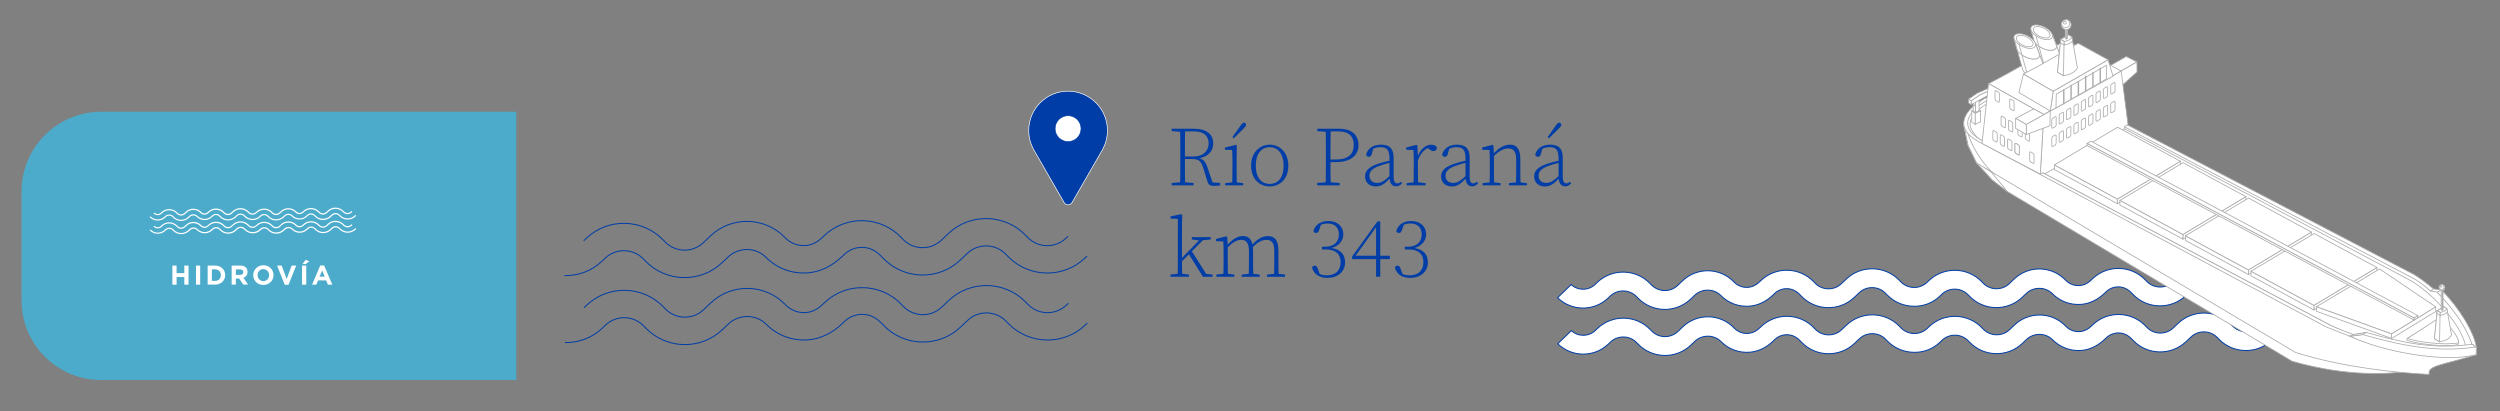 <?xml version="1.0" encoding="utf-8"?>
<!-- Generator: Adobe Illustrator 27.9.0, SVG Export Plug-In . SVG Version: 6.00 Build 0)  -->
<svg version="1.1" xmlns="http://www.w3.org/2000/svg" xmlns:xlink="http://www.w3.org/1999/xlink" x="0px" y="0px"
	 viewBox="0 0 856.1 140.84" style="enable-background:new 0 0 856.1 140.84;" xml:space="preserve">
<rect x="0" y="0" width="856.1" height="140.84" fill="#808080" stroke="none"/>
<style type="text/css">
	.st0{display:none;}
	.st1{display:inline;}
	.st2{fill:#8F8F8F;}
	.st3{fill:#6E6E6E;}
	.st4{fill:#FFFFFF;}
	.st5{clip-path:url(#SVGID_00000039128219286917162660000000070562764956895394_);}
	.st6{fill:#878787;}
	.st7{fill:#4C4C4A;}
	.st8{fill:#858658;}
	.st9{fill:#1BB09D;}
	.st10{fill:#4CABCB;}
	.st11{fill:#737373;}
	.st12{fill:#4FA98B;}
	.st13{fill:#2276BB;}
	.st14{fill:none;stroke:#FFFFFF;stroke-width:0.25;stroke-miterlimit:10;}
	.st15{clip-path:url(#SVGID_00000077316236414184564360000017711765007850504377_);}
	.st16{clip-path:url(#SVGID_00000047038004981741528490000002475096827803364236_);}
	.st17{clip-path:url(#SVGID_00000071522524580169723420000001495520237517859751_);}
	.st18{clip-path:url(#SVGID_00000090293501341117184220000007260356573986476471_);}
	.st19{clip-path:url(#SVGID_00000176045700055713178320000004876897351670086056_);}
	.st20{clip-path:url(#SVGID_00000026885236913804001260000007960995916601632163_);}
	.st21{clip-path:url(#SVGID_00000090274968902038353100000010190687600275955590_);}
	.st22{clip-path:url(#SVGID_00000177467875338200431210000017969406614998579111_);}
	.st23{clip-path:url(#SVGID_00000033371028164918977340000008677129295274751405_);}
	
		.st24{clip-path:url(#SVGID_00000026123805121333846870000016132506256940431780_);fill:url(#SVGID_00000041295985879945698260000013337780872191537567_);}
	.st25{fill:#003DA6;stroke:#003DA6;stroke-width:0.25;stroke-miterlimit:10;}
	.st26{fill:none;stroke:#003DA6;stroke-width:0.3;stroke-miterlimit:10;}
	.st27{fill:#FFFFFF;stroke:#ABABAB;stroke-width:0.309;stroke-miterlimit:10;}
	.st28{fill:none;stroke:#003DA6;stroke-width:0.502;stroke-miterlimit:10;}
	.st29{fill:#FFFFFF;stroke:#003DA6;stroke-width:0.347;stroke-miterlimit:10;}
	.st30{opacity:0.5;fill:url(#SVGID_00000134238963219892787340000001819837722783671476_);}
	.st31{fill:url(#SVGID_00000136396688308126040790000016218179500598507437_);}
	.st32{fill:#E4F4F9;}
	.st33{fill:#003DA6;}
	.st34{fill:#003DA6;stroke:#FFFFFF;stroke-width:0.226;stroke-miterlimit:10;}
	.st35{fill:#FFFFFF;stroke:#003DA6;stroke-width:0.226;stroke-miterlimit:10;}
	.st36{fill:#FFFFFF;stroke:#ABABAB;stroke-width:0.35;stroke-miterlimit:10;}
	.st37{fill-rule:evenodd;clip-rule:evenodd;fill:#FFFFFF;stroke:#ABABAB;stroke-width:0.405;stroke-miterlimit:10;}
	.st38{fill:#FFFFFF;stroke:#ABABAB;stroke-width:0.405;stroke-miterlimit:10;}
	.st39{opacity:0.7;fill:url(#SVGID_00000098184935108834977160000000556136652968575648_);}
	.st40{opacity:0.5;fill:#4C4C4A;}
	.st41{opacity:0.5;fill:#858658;}
	.st42{opacity:0.5;fill:#1BB09D;}
	.st43{opacity:0.5;fill:#4CABCB;}
	.st44{opacity:0.5;fill:#737373;}
	.st45{opacity:0.5;fill:#2276BB;}
	.st46{fill:none;stroke:#003DA6;stroke-width:0.222;stroke-miterlimit:10;}
	.st47{fill:#FFFFFF;stroke:#003DA6;stroke-width:0.283;stroke-miterlimit:10;}
	.st48{fill:none;stroke:#003DA6;stroke-width:0.186;stroke-linecap:round;stroke-miterlimit:1;}
	.st49{fill:#FFFFFF;stroke:#003DA6;stroke-width:0.1;stroke-miterlimit:10;}
	.st50{fill:none;stroke:#003DA6;stroke-width:0.283;stroke-miterlimit:10;}
	.st51{fill:#575757;}
	.st52{clip-path:url(#SVGID_00000003788772166569766060000009538072961112235915_);}
	.st53{opacity:0.7;fill:url(#SVGID_00000083078395412282145400000007039624701332518068_);}
	.st54{fill:none;stroke:#003DA6;stroke-width:0.25;stroke-miterlimit:10;}
	.st55{fill:#1C3F81;}
	.st56{fill:none;stroke:#949494;stroke-width:0.25;stroke-miterlimit:10;}
	.st57{clip-path:url(#SVGID_00000105412102656202851350000003255473437713467068_);}
	.st58{fill:#43B6A5;}
	.st59{fill:#25745C;}
	.st60{clip-path:url(#SVGID_00000060022427514180692720000012009249927341759639_);}
	.st61{display:inline;fill:#1C3F81;}
	.st62{display:inline;fill:#4C4C4A;}
	.st63{fill:url(#SVGID_00000018941343184967325610000006794278565423973773_);}
	.st64{fill:url(#SVGID_00000034784218463320777030000004901742505737309058_);}
	.st65{fill:none;stroke:#FFFFFF;stroke-width:2;stroke-linecap:round;stroke-miterlimit:10;}
	.st66{clip-path:url(#SVGID_00000066514970032936652200000016936928203994794140_);}
	.st67{fill:#003DA6;stroke:#FFFFFF;stroke-width:0.135;stroke-miterlimit:10;}
	.st68{fill:#141414;}
	.st69{stroke:#FFFFFF;stroke-width:0.135;stroke-miterlimit:10;}
	.st70{clip-path:url(#SVGID_00000125602722816681772640000004333644233915608461_);}
	.st71{opacity:0.18;}
	.st72{fill:#089F91;}
	.st73{opacity:0.18;fill:#BADDE9;}
	.st74{fill:#F5F4EF;stroke:#FFFFFF;stroke-width:1.824;stroke-miterlimit:10;}
	.st75{opacity:0.65;fill:#858658;}
	.st76{fill:#C3DFF5;}
	.st77{opacity:0.63;}
	.st78{fill:#9C9B9B;}
	.st79{fill:#A9A9A9;}
	.st80{fill:#35350B;}
	.st81{fill:none;stroke:#FFFFFF;stroke-width:0.182;stroke-linecap:round;stroke-linejoin:round;stroke-miterlimit:10;}
	.st82{opacity:0.64;}
	.st83{fill:#F5F4EF;}
	.st84{clip-path:url(#SVGID_00000059283718338156757840000001464231527845994392_);}
	.st85{fill:#F5F4EF;stroke:#FFFFFF;stroke-width:1.282;stroke-miterlimit:10;}
	.st86{opacity:0.65;}
	.st87{fill:none;stroke:#FFFFFF;stroke-width:0.128;stroke-linecap:round;stroke-linejoin:round;stroke-miterlimit:10;}
	.st88{fill:#1D1D1B;}
	
		.st89{opacity:0.4;clip-path:url(#SVGID_00000126287398089539834250000000298810668111770548_);fill:url(#SVGID_00000002365720107740628480000002524940003625157549_);}
	.st90{fill:#45CFDA;}
	.st91{clip-path:url(#SVGID_00000081627693369225930180000007005199278944516536_);}
	.st92{clip-path:url(#SVGID_00000097458236258320110440000001579074654663895426_);}
	.st93{fill:#FFFFFF;stroke:#ABABAB;stroke-width:0.49;stroke-miterlimit:10;}
	.st94{fill:url(#SVGID_00000023989754608128535070000004794104300759586473_);}
	.st95{fill-rule:evenodd;clip-rule:evenodd;fill:#FFFFFF;stroke:#ABABAB;stroke-width:0.276;stroke-miterlimit:10;}
	.st96{fill:#FFFFFF;stroke:#ABABAB;stroke-width:0.276;stroke-miterlimit:10;}
	.st97{fill:#0A0A0A;}
	.st98{opacity:0.5;}
	.st99{fill:#565630;}
	.st100{fill:#A2E3F4;}
	.st101{fill:#454545;}
	.st102{fill:none;stroke:#454545;stroke-width:0.515;stroke-miterlimit:10;}
	.st103{clip-path:url(#SVGID_00000043435573808404840340000004732836781575927718_);}
	.st104{clip-path:url(#SVGID_00000082341423889133551710000009180575448610572477_);}
	.st105{fill:none;stroke:#787878;stroke-width:0.279;stroke-miterlimit:10;}
	.st106{fill:none;stroke:#787878;stroke-width:0.207;stroke-miterlimit:10;}
	.st107{fill:none;stroke:#A7B972;stroke-width:0.256;stroke-miterlimit:10;}
	.st108{fill:none;stroke:#A7B972;stroke-width:0.162;stroke-miterlimit:10;}
	
		.st109{clip-path:url(#SVGID_00000005266427803639456180000011226372147743169925_);fill:url(#SVGID_00000042703001163970014980000008109991443591116987_);}
	.st110{clip-path:url(#SVGID_00000118359883703155860380000014014774422776589218_);}
	.st111{clip-path:url(#SVGID_00000036974474471012613910000005460489179249194664_);}
	.st112{clip-path:url(#SVGID_00000153680715478217112460000011117577677217990843_);}
	.st113{clip-path:url(#SVGID_00000018215472383792274550000013365773732803296437_);}
	.st114{clip-path:url(#SVGID_00000048501117790825776060000017736823871629377469_);}
	.st115{fill:url(#SVGID_00000171702651883088167240000006118982139637888389_);}
	.st116{fill:none;stroke:#003DA6;stroke-width:0.347;stroke-miterlimit:10;}
	.st117{opacity:0.27;fill:#BADDE9;}
	.st118{clip-path:url(#SVGID_00000168834215825158047250000011108909475657740205_);}
	.st119{opacity:0.29;}
	
		.st120{clip-path:url(#SVGID_00000161633654053396656100000008181440200489158839_);fill:url(#SVGID_00000129198647803920494860000009308631678988681917_);}
	.st121{opacity:0.71;}
	.st122{clip-path:url(#SVGID_00000165933571759575647090000001042558800586284173_);}
	.st123{clip-path:url(#SVGID_00000083073624975677884250000010994352630102793646_);}
	.st124{clip-path:url(#SVGID_00000088121254164108931390000007461923698913002413_);}
	.st125{fill:none;stroke:#575757;stroke-miterlimit:10;}
	.st126{fill:none;stroke:#575757;stroke-width:0.5;stroke-miterlimit:10;}
	.st127{fill:#D1D1D1;stroke:#828282;stroke-width:0.186;stroke-linecap:round;stroke-miterlimit:1;}
	.st128{fill:#FFFFFF;stroke:#828282;stroke-width:0.186;stroke-linecap:round;stroke-miterlimit:1;}
	.st129{fill:#828282;stroke:#424242;stroke-width:0.5;stroke-miterlimit:1;}
	.st130{fill:none;stroke:#828282;stroke-width:0.186;stroke-linecap:round;stroke-miterlimit:1;}
	.st131{fill:none;stroke:#1C1C1C;stroke-width:0.186;stroke-linecap:round;stroke-miterlimit:1;}
	.st132{fill:none;stroke:#828282;stroke-width:0.75;stroke-linecap:round;stroke-miterlimit:1;}
	.st133{fill:none;stroke:#292929;stroke-width:0.75;stroke-linecap:round;stroke-miterlimit:1;}
	.st134{fill:#363636;}
	.st135{fill:none;stroke:#3D3D3D;stroke-width:0.186;stroke-linecap:round;stroke-miterlimit:1;}
	.st136{fill:none;stroke:#BDBDBD;stroke-width:0.75;stroke-miterlimit:10;}
	.st137{opacity:0.27;fill:#E8E8E8;}
	.st138{fill:none;stroke:#003DA6;stroke-width:0.179;stroke-miterlimit:10;}
	.st139{clip-path:url(#SVGID_00000168809448074580322400000003832428198453851795_);}
	.st140{fill:#1F1F1F;}
	.st141{clip-path:url(#SVGID_00000072249269296266441380000008276565174560800388_);}
	.st142{clip-path:url(#SVGID_00000139995691271126761040000012709180313450368694_);}
	.st143{clip-path:url(#SVGID_00000005980527175749323930000016314810011232299696_);}
	.st144{clip-path:url(#SVGID_00000040552420190399087700000008049483534847333008_);}
	.st145{fill:url(#SVGID_00000000198314808662500080000005296594876732833436_);}
	.st146{fill:#C0E3EA;}
	.st147{fill:#27745C;}
	.st148{fill:#4D4D4D;}
	.st149{clip-path:url(#SVGID_00000176735887828975475730000015839482256894327460_);}
	.st150{fill:none;stroke:#4DABCB;stroke-width:2;stroke-miterlimit:10;}
	.st151{fill:none;stroke:#27745C;stroke-width:3;stroke-miterlimit:10;}
	.st152{fill:url(#SVGID_00000141454906171041440670000007465237780664930707_);}
	.st153{fill:url(#SVGID_00000105428339236409723630000001843881712950054301_);}
	.st154{fill:#706F6F;}
	.st155{fill:none;}
	.st156{fill:url(#SVGID_00000133487524827987182030000014091985493786347425_);}
	.st157{fill:none;stroke:#4DABCB;stroke-width:2;stroke-linecap:round;stroke-miterlimit:10;}
	.st158{fill:url(#SVGID_00000139260702497061500160000011692990901930184112_);}
	.st159{clip-path:url(#SVGID_00000039129780104954465280000008099082443846796719_);}
	.st160{opacity:0.35;fill:#1C3F81;}
	.st161{clip-path:url(#SVGID_00000057828253038437119050000017323869065268420995_);}
	.st162{clip-path:url(#SVGID_00000052785531436704294160000001212108759689608851_);}
	.st163{opacity:0.29;fill:#4C1608;}
	.st164{clip-path:url(#SVGID_00000064318926528177377710000017862362132032235420_);}
	.st165{opacity:0.29;fill:#054096;}
	.st166{clip-path:url(#SVGID_00000134223986480924653650000018209951341606341807_);}
	.st167{clip-path:url(#SVGID_00000026877131211566341140000014092731569601960839_);}
	.st168{opacity:0.23;fill:#95A71A;}
	.st169{fill:#799B1C;}
	.st170{opacity:0.5;fill:url(#SVGID_00000090984599396573353550000012482982077344625577_);}
	
		.st171{clip-path:url(#SVGID_00000139263119998775304900000002857191693908233892_);fill:url(#SVGID_00000100368061414249888210000000507582417417791136_);}
	
		.st172{clip-path:url(#SVGID_00000176734397823122087930000012285976011100538041_);fill:url(#SVGID_00000094586032667846498080000014716619566368035975_);}
	.st173{clip-path:url(#SVGID_00000092415268321939516540000014619341754817499578_);}
	.st174{clip-path:url(#SVGID_00000124136900842278796460000017782023767169997736_);}
	.st175{opacity:0.57;fill:#BADDE9;}
	.st176{opacity:0.54;fill:#1C3F81;}
	.st177{clip-path:url(#SVGID_00000136412444944696654900000003025928576563739812_);}
	.st178{clip-path:url(#SVGID_00000058552282239949763850000015635098713705453701_);}
	.st179{fill:url(#SVGID_00000084512727251898069570000015937218207279874211_);}
	.st180{fill:url(#SVGID_00000139282500536160574820000000545755260600737709_);}
	.st181{clip-path:url(#SVGID_00000059309542524655798810000006838835506212993929_);}
	.st182{clip-path:url(#SVGID_00000103240126182517609540000011456363423918010549_);}
	.st183{fill:none;stroke:#FFFFFF;stroke-width:0.75;stroke-miterlimit:10;}
	.st184{fill:none;stroke:#FFFFFF;stroke-width:0.75;stroke-miterlimit:10;}
	.st185{clip-path:url(#SVGID_00000068662851325930313270000005781465104479974560_);fill:#FFFFFF;}
	.st186{fill:none;stroke:#2276BB;stroke-width:0.1;stroke-miterlimit:10;}
	.st187{fill:none;stroke:#FFFFFF;stroke-width:0.5;stroke-miterlimit:10;}
	.st188{clip-path:url(#SVGID_00000121267667831167137120000000082531060078036136_);fill:#FFFFFF;}
	.st189{clip-path:url(#SVGID_00000169551343666836643150000012426968036868933268_);fill:#FFFFFF;}
	.st190{clip-path:url(#SVGID_00000089532371548585178660000006541728316237193123_);fill:#FFFFFF;}
	.st191{fill:url(#SVGID_00000155104034961627825700000004723774028395490964_);}
	.st192{fill:none;stroke:#003DA6;stroke-width:0.254;stroke-linecap:round;stroke-miterlimit:10;}
	.st193{fill:#BEE2E9;}
	.st194{fill:#7FA6E5;}
	.st195{opacity:0.97;fill:#71D4FF;}
</style>
<g id="iconos-fondo" class="st0">
</g>
<g id="footer">
</g>
<g id="fondo">
</g>
<g id="detacado-foto">
</g>
<g id="bloque_1-A">
</g>
<g id="bloque_1_B">
</g>
<g id="destacado" class="st0">
</g>
<g id="destacado-hidro" class="st0">
</g>
<g id="destacado-camion">
</g>
<g id="cont">
</g>
<g id="EMPRESA">
	<g>
		<g>
			<path class="st33" d="M407.15,94.02v0.75h-6.34v-0.75l3.03-0.34h0.39L407.15,94.02z M404.44,73.35l0.4,0.23l-0.08,4.08v11.07
				c0,1.88,0.03,4.45,0.09,6.04h-1.59c0.06-1.59,0.09-4.16,0.09-6.04V74.96l-2.52-0.12v-0.75L404.44,73.35z M412.95,81.21
				l-8.88,8.95V89l7.62-7.79H412.95z M412.23,93.69l3.01,0.34v0.75h-3.29l-5.01-8.01l1.01-1.04l5.41,8.59L412.23,93.69z
				 M410.92,82.37L408.13,82v-0.79h6.47V82l-3.18,0.3L410.92,82.37z"/>
			<path class="st33" d="M418.92,94.78c0.06-1.29,0.09-4.26,0.09-6.04v-1.39c0-1.84-0.03-3.33-0.09-4.66l-2.52-0.11v-0.75l3.5-0.91
				l0.35,0.22l0.17,3.17v4.43c0,1.78,0.03,4.75,0.09,6.04H418.92z M422.69,94.02v0.75h-6.16v-0.75l2.99-0.34h0.39L422.69,94.02z
				 M429.1,85.88v2.85c0,1.84,0.03,4.75,0.09,6.04h-1.59c0.06-1.29,0.09-4.2,0.09-6.04v-2.77c0-2.81-1-3.83-2.54-3.83
				c-1.36,0-2.87,0.58-4.94,2.82h-0.5v-0.89h0.9l-0.67,0.28c1.86-2.32,3.79-3.51,5.68-3.51C427.8,80.84,429.1,82.21,429.1,85.88z
				 M428.6,93.69l2.77,0.34v0.75h-6.16v-0.75l2.99-0.34H428.6z M437.78,85.76v2.98c0,1.84,0.03,4.75,0.09,6.04h-1.59
				c0.06-1.29,0.09-4.2,0.09-6.04v-2.8c0-2.84-1-3.8-2.65-3.8c-1.33,0-2.93,0.55-4.85,2.63h-0.54v-0.75h0.92l-0.71,0.15
				c1.77-2.26,3.73-3.32,5.65-3.32C436.44,80.84,437.78,82.19,437.78,85.76z M437.28,93.69l2.77,0.34v0.75h-6.16v-0.75l2.99-0.34
				H437.28z"/>
			<path class="st33" d="M453.86,84.49c2.69,0,4.63-1.53,4.63-4.2c0-2.3-1.38-3.75-3.82-3.75c-1.08,0-2,0.21-3.09,0.78l0.95-0.84
				l-0.79,2.24c-0.24,0.76-0.49,1.06-1.07,1.06c-0.41,0-0.75-0.19-0.89-0.67c0.63-2.41,2.82-3.43,5.12-3.43
				c3.12,0,5.11,1.89,5.11,4.58c0,2.38-1.82,4.38-4.89,4.86v-0.27c3.58,0.2,5.5,2.07,5.5,4.97c0,3.22-2.54,5.34-6.02,5.34
				c-2.66,0-4.62-1.13-5.29-3.49c0.14-0.45,0.46-0.7,0.93-0.7c0.54,0,0.79,0.34,1.04,1.1l0.86,2.36l-0.95-0.95
				c0.96,0.54,1.91,0.81,3.13,0.81c3.1,0,4.76-1.77,4.76-4.45c0-2.83-1.67-4.42-5.08-4.42h-1.29v-0.93H453.86z"/>
			<path class="st33" d="M463.04,88.73v-0.93l8.66-11.99h0.95v18.96h-1.42V77.16h0.46l-7.83,10.89l0.04-0.47h12.03v1.15H463.04z"/>
			<path class="st33" d="M482.22,84.49c2.69,0,4.63-1.53,4.63-4.2c0-2.3-1.38-3.75-3.82-3.75c-1.08,0-2,0.21-3.09,0.78l0.95-0.84
				l-0.79,2.24c-0.24,0.76-0.49,1.06-1.07,1.06c-0.41,0-0.75-0.19-0.89-0.67c0.63-2.41,2.82-3.43,5.12-3.43
				c3.12,0,5.11,1.89,5.11,4.58c0,2.38-1.82,4.38-4.9,4.86v-0.27c3.58,0.2,5.5,2.07,5.5,4.97c0,3.22-2.54,5.34-6.02,5.34
				c-2.66,0-4.62-1.13-5.29-3.49c0.14-0.45,0.46-0.7,0.93-0.7c0.54,0,0.79,0.34,1.04,1.1l0.86,2.36l-0.95-0.95
				c0.96,0.54,1.91,0.81,3.13,0.81c3.1,0,4.76-1.77,4.76-4.45c0-2.83-1.67-4.42-5.08-4.42h-1.29v-0.93H482.22z"/>
		</g>
	</g>
	<g>
		<g>
			<path class="st116" d="M193.41,117.31L193.41,117.31c4.64,0.11,9.32-1.55,12.93-5.01l0.98-0.94c3.7-3.54,9.62-3.4,13.15,0.3
				l0.55,0.57c7.13,7.46,18.97,7.73,26.43,0.59l1.94-1.85c3.6-3.45,9.51-3.45,13.01,0.09c3.79,3.83,9.02,5.77,14.51,5.3
				c4.32-0.37,8.32-2.48,11.45-5.48l0.84-0.8c2.04-1.95,4.85-2.8,7.71-2.27c1.92,0.36,3.63,1.48,4.98,2.89l0.65,0.68
				c7.07,7.4,18.94,7.69,26.37,0.65l2.48-2.35c3.65-3.46,9.51-3.35,13.03,0.23l0.97,0.98c7.11,7.23,18.92,7.42,26.25,0.41l0.71-0.68
				"/>
			<path class="st116" d="M365.85,103.83l-0.71,0.68c-3.65,3.49-9.52,3.4-13.06-0.2l-0.97-0.98c-7.08-7.2-18.87-7.41-26.19-0.46
				l-2.48,2.35c-3.7,3.5-9.6,3.36-13.12-0.32l-0.59-0.62c-7.14-7.46-18.97-7.73-26.43-0.59l-0.63,0.6c-1.42,1.35-3.17,2.4-5.1,2.67
				c-2.88,0.4-5.65-0.57-7.6-2.61c-6.91-7.23-18.41-7.48-25.64-0.57l-2.37,2.26c-3.7,3.54-9.62,3.4-13.15-0.3l-0.55-0.57
				c-7.1-7.43-18.99-7.7-26.42-0.6l-0.15,0.14c0,0,0,0,0,0l-0.71,0.68"/>
			<path class="st116" d="M193.31,94.37L193.31,94.37c4.64,0.11,9.32-1.55,12.93-5.01l0.98-0.94c3.7-3.54,9.62-3.4,13.15,0.3
				l0.55,0.57c7.13,7.46,18.97,7.73,26.43,0.59l1.94-1.85c3.6-3.45,9.51-3.45,13.01,0.09c3.79,3.83,9.02,5.77,14.51,5.3
				c4.32-0.37,8.32-2.48,11.45-5.48l0.84-0.8c2.04-1.95,4.85-2.8,7.71-2.27c1.92,0.36,3.63,1.48,4.98,2.89l0.65,0.68
				c7.07,7.4,18.94,7.69,26.37,0.65l2.48-2.35c3.65-3.46,9.51-3.35,13.03,0.23l0.97,0.98c7.11,7.23,18.92,7.42,26.25,0.41l0.71-0.68
				"/>
			<path class="st116" d="M365.75,80.89l-0.71,0.68c-3.65,3.49-9.52,3.4-13.06-0.2l-0.97-0.98c-7.08-7.2-18.87-7.41-26.19-0.46
				l-2.48,2.35c-3.7,3.5-9.6,3.36-13.12-0.32l-0.59-0.62c-7.14-7.46-18.97-7.73-26.43-0.59l-0.63,0.6c-1.41,1.35-3.17,2.4-5.1,2.67
				c-2.88,0.4-5.65-0.57-7.6-2.61c-6.91-7.23-18.41-7.48-25.64-0.57l-2.37,2.26c-3.7,3.54-9.62,3.4-13.15-0.3l-0.55-0.57
				c-7.1-7.43-18.99-7.7-26.42-0.6l-0.15,0.14c0,0,0,0,0,0l-0.71,0.68"/>
		</g>
	</g>
	<g>
		<g>
			<path class="st29" d="M774.04,111.36l-0.49,0.47c-2.51,2.4-6.55,2.33-8.98-0.14l-0.66-0.68c-4.87-4.95-12.97-5.1-18.01-0.32
				l-1.71,1.62c-2.54,2.41-6.6,2.31-9.02-0.22l-0.41-0.43c-4.91-5.13-13.04-5.31-18.17-0.41l-0.43,0.42
				c-0.97,0.93-2.18,1.65-3.51,1.83c-1.98,0.28-3.88-0.39-5.23-1.79c-4.75-4.97-12.66-5.14-17.63-0.39l-1.63,1.56
				c-2.54,2.43-6.61,2.34-9.04-0.2l-0.38-0.39c-4.88-5.11-13.06-5.3-18.17-0.41l-0.1,0.1c0,0,0,0,0,0l-0.49,0.47
				c-2.51,2.4-6.55,2.33-8.98-0.14l-0.66-0.68c-4.87-4.95-12.97-5.1-18.01-0.32l-1.71,1.62c-2.54,2.41-6.6,2.31-9.02-0.22
				l-0.41-0.43c-4.91-5.13-13.04-5.31-18.17-0.41l-0.43,0.42c-0.97,0.93-2.18,1.65-3.51,1.83c-1.98,0.28-3.88-0.39-5.23-1.79
				c-4.75-4.97-12.66-5.14-17.63-0.39l-1.63,1.56c-2.54,2.43-6.61,2.34-9.04-0.2l-0.38-0.39c-4.88-5.11-13.06-5.3-18.17-0.41
				l-0.68,0.65c-2.31,2.21-5.93,2.21-8.24,0.07l-4.64,4.5c2.34,2.29,5.38,3.48,8.44,3.55c3.19,0.07,6.41-1.07,8.9-3.45l0.67-0.65
				c2.54-2.43,6.61-2.34,9.04,0.2l0.38,0.39c4.9,5.13,13.04,5.31,18.17,0.41l1.33-1.27c2.48-2.37,6.54-2.37,8.95,0.06
				c2.61,2.64,6.2,3.97,9.97,3.65c2.97-0.25,5.72-1.71,7.87-3.77l0.58-0.55c1.4-1.34,3.33-1.92,5.3-1.56
				c1.32,0.25,2.49,1.02,3.42,1.99l0.44,0.46c4.86,5.09,13.02,5.29,18.13,0.44l1.71-1.62c2.51-2.38,6.54-2.3,8.96,0.16l0.66,0.68
				c2.47,2.51,5.76,3.78,9.07,3.81l0,0c3.19,0.07,6.41-1.07,8.9-3.45l0.67-0.65c2.54-2.43,6.61-2.34,9.04,0.2l0.38,0.39
				c4.9,5.13,13.04,5.31,18.17,0.41l1.33-1.27c2.48-2.37,6.54-2.37,8.95,0.06c2.61,2.64,6.2,3.97,9.97,3.65
				c2.97-0.25,5.72-1.71,7.87-3.77l0.58-0.55c1.4-1.34,3.33-1.92,5.3-1.56c1.32,0.25,2.49,1.02,3.42,1.99l0.44,0.46
				c4.86,5.09,13.02,5.29,18.13,0.44l1.71-1.62c2.51-2.38,6.54-2.3,8.96,0.16l0.66,0.68c4.89,4.97,13.01,5.1,18.05,0.28l0.49-0.47"
				/>
			<path class="st29" d="M773.97,95.59l-0.49,0.47c-2.51,2.4-6.55,2.33-8.98-0.14l-0.66-0.68c-4.87-4.95-12.97-5.1-18.01-0.32
				l-1.71,1.62c-2.54,2.41-6.6,2.31-9.02-0.22l-0.41-0.43c-4.91-5.13-13.04-5.31-18.17-0.41l-0.43,0.42
				c-0.97,0.93-2.18,1.65-3.51,1.83c-1.98,0.28-3.88-0.39-5.23-1.79c-4.75-4.97-12.66-5.14-17.63-0.39l-1.63,1.56
				c-2.54,2.43-6.61,2.34-9.04-0.2l-0.38-0.39c-4.88-5.11-13.06-5.3-18.17-0.41l-0.1,0.1c0,0,0,0,0,0l-0.49,0.47
				c-2.51,2.4-6.55,2.33-8.98-0.14l-0.66-0.68c-4.87-4.95-12.97-5.1-18.01-0.32l-1.71,1.62c-2.54,2.41-6.6,2.31-9.02-0.22
				l-0.41-0.43c-4.91-5.13-13.04-5.31-18.17-0.41l-0.43,0.42c-0.97,0.93-2.18,1.65-3.51,1.83c-1.98,0.28-3.88-0.39-5.23-1.79
				c-4.75-4.97-12.66-5.14-17.63-0.39l-1.63,1.56c-2.54,2.43-6.61,2.34-9.04-0.2l-0.38-0.39c-4.88-5.11-13.06-5.3-18.17-0.41
				l-0.68,0.65c-2.31,2.21-5.93,2.21-8.23,0.07l-4.64,4.5c2.34,2.29,5.38,3.48,8.44,3.55c3.19,0.07,6.41-1.07,8.9-3.45l0.67-0.65
				c2.54-2.43,6.61-2.34,9.04,0.2l0.38,0.39c4.9,5.13,13.04,5.31,18.17,0.41l1.33-1.27c2.48-2.37,6.54-2.37,8.95,0.06
				c2.61,2.64,6.2,3.97,9.97,3.65c2.97-0.25,5.72-1.71,7.87-3.77l0.58-0.55c1.4-1.34,3.33-1.92,5.3-1.56
				c1.32,0.25,2.49,1.02,3.42,1.99l0.44,0.46c4.86,5.09,13.02,5.29,18.13,0.44l1.71-1.62c2.51-2.38,6.54-2.3,8.96,0.16l0.66,0.68
				c2.47,2.51,5.76,3.78,9.07,3.81l0,0c3.19,0.07,6.41-1.07,8.9-3.45l0.67-0.65c2.54-2.43,6.61-2.34,9.04,0.2l0.38,0.39
				c4.9,5.13,13.04,5.31,18.17,0.41l1.33-1.27c2.48-2.37,6.54-2.37,8.95,0.06c2.61,2.64,6.2,3.97,9.97,3.65
				c2.97-0.25,5.72-1.71,7.87-3.77l0.58-0.55c1.4-1.34,3.33-1.92,5.3-1.56c1.32,0.25,2.49,1.02,3.42,1.99l0.44,0.46
				c4.86,5.09,13.02,5.29,18.13,0.44l1.71-1.62c2.51-2.38,6.54-2.3,8.96,0.16l0.66,0.68c4.89,4.97,13.01,5.1,18.05,0.28l0.49-0.47"
				/>
		</g>
	</g>
	<g>
		<g>
			<path class="st33" d="M401.22,44.89v-0.81h3.75v1.1h-0.24L401.22,44.89z M405.21,62.37l3.52,0.29v0.81h-7.51v-0.81l3.52-0.29
				H405.21z M404.19,53c0-2.98,0-5.97-0.07-8.92h1.71c-0.07,2.96-0.07,5.88-0.07,9.72v0.47c0,3.27,0,6.26,0.07,9.2h-1.71
				c0.07-2.92,0.07-5.91,0.07-8.92V53z M404.97,53.58h3.94c3.02,0,4.98-1.91,4.98-4.42c0-2.57-1.57-4.17-5.04-4.17h-3.88v-0.91h3.92
				c4.2,0,6.58,1.82,6.58,5.08c0,2.72-2.08,4.85-5.56,5.13l-0.1-0.25c2.14,0.25,2.94,1.12,3.67,3.28l1.87,5.52l-0.62-0.41l3.1,0.23
				v0.81c-0.42,0.1-1.11,0.2-1.93,0.2c-1.56,0-2.08-0.43-2.38-1.39l-1.54-4.93c-0.68-2.21-1.44-2.9-3.96-2.9h-3.06V53.58z"/>
			<path class="st33" d="M422.05,57.43v-1.39c0-1.84-0.03-3.33-0.09-4.66l-2.52-0.11v-0.75l3.75-0.91l0.35,0.22l-0.07,3.56v4.04
				c0,1.78,0.03,4.75,0.09,6.04h-1.59C422.02,62.18,422.05,59.21,422.05,57.43z M419.57,62.72l2.99-0.34h0.39l2.77,0.34v0.75h-6.16
				V62.72z M424.81,43.02c0.51-0.74,0.81-1,1.18-1c0.38,0,0.72,0.24,0.72,0.72c0,0.32-0.21,0.65-0.87,1.3
				c-0.96,0.96-2.13,2.13-3.34,3.3l-0.48-0.38C423,45.59,423.97,44.18,424.81,43.02z"/>
			<path class="st33" d="M428.43,56.75c0-4.86,3.2-7.21,6.37-7.21c3.15,0,6.37,2.35,6.37,7.21c0,4.86-3.22,7.1-6.37,7.1
				C431.62,63.84,428.43,61.6,428.43,56.75z M439.57,56.75c0-3.97-1.86-6.35-4.77-6.35c-2.94,0-4.77,2.37-4.77,6.35
				c0,3.97,1.83,6.23,4.77,6.23C437.71,62.98,439.57,60.72,439.57,56.75z"/>
			<path class="st33" d="M451.07,44.89v-0.81h3.75v1.1h-0.24L451.07,44.89z M455.06,62.37l3.69,0.29v0.81h-7.68v-0.81l3.52-0.29
				H455.06z M454.04,53c0-2.98,0-5.97-0.07-8.92h1.71c-0.07,2.92-0.07,5.91-0.07,8.92v1.86c0,2.8,0,5.67,0.07,8.62h-1.71
				c0.07-2.92,0.07-5.91,0.07-8.92V53z M457.45,55.51h-2.63v-0.88h2.6c4.44,0,6.16-2.04,6.16-4.93c0-3.05-1.62-4.71-5.37-4.71h-3.39
				v-0.91h3.69c4.47,0,6.69,2.21,6.69,5.62C465.21,52.99,462.82,55.51,457.45,55.51z"/>
			<path class="st33" d="M471.92,56.07c1.45-0.48,3.14-0.88,4.59-1.19v0.73c-1.4,0.31-3.11,0.79-4.33,1.25
				c-2.44,0.92-3.22,2.03-3.22,3.26c0,1.66,1.08,2.52,2.67,2.52c1.38,0,2.43-0.68,4.25-2.38l0.42-0.38l0.16,0.67l-0.49,0.51
				c-1.76,1.88-2.96,2.79-4.85,2.79c-2.07,0-3.67-1.21-3.67-3.46C467.46,58.5,468.68,57.19,471.92,56.07z M475.81,60.7V54.2
				c0-3.04-1.03-3.8-3.16-3.8c-1.07,0-2.1,0.27-3.22,1.03l0.91-0.81l-0.61,2.17c-0.17,0.61-0.49,0.9-1.01,0.9s-0.83-0.3-0.9-0.79
				c0.58-2.15,2.5-3.37,5.11-3.37c2.86,0,4.3,1.28,4.3,4.48v6.35c0,1.87,0.47,2.44,1.29,2.44c0.42,0,0.75-0.17,1.19-0.55l0.41,0.5
				c-0.55,0.72-1.25,1.06-2.04,1.06C476.61,63.81,475.88,62.66,475.81,60.7z"/>
			<path class="st33" d="M484.13,57.43v-1.39c0-1.84-0.03-3.33-0.09-4.66l-2.52-0.11v-0.75l3.5-0.91l0.35,0.22l0.17,3.73v3.86
				c0,1.78,0.03,4.75,0.09,6.04h-1.59C484.1,62.18,484.13,59.21,484.13,57.43z M481.69,62.72l2.99-0.34h0.39l3.11,0.34v0.75h-6.49
				V62.72z M484.82,53.55h1.06l-0.5,0.29c0.85-2.56,2.76-4.3,4.71-4.3c0.92,0,1.71,0.39,1.96,0.86c0,0.89-0.38,1.33-1.19,1.33
				c-0.58,0-1-0.28-1.56-0.74l-0.66-0.56l1.41-0.03c-2.06,0.38-3.48,1.83-4.55,4.57h-0.68V53.55z"/>
			<path class="st33" d="M497.96,56.07c1.45-0.48,3.14-0.88,4.59-1.19v0.73c-1.4,0.31-3.11,0.79-4.33,1.25
				c-2.44,0.92-3.22,2.03-3.22,3.26c0,1.66,1.08,2.52,2.67,2.52c1.38,0,2.43-0.68,4.25-2.38l0.42-0.38l0.16,0.67l-0.49,0.51
				c-1.76,1.88-2.96,2.79-4.85,2.79c-2.07,0-3.67-1.21-3.67-3.46C493.5,58.5,494.72,57.19,497.96,56.07z M501.84,60.7V54.2
				c0-3.04-1.03-3.8-3.16-3.8c-1.07,0-2.1,0.27-3.22,1.03l0.91-0.81l-0.61,2.17c-0.17,0.61-0.49,0.9-1.01,0.9s-0.83-0.3-0.9-0.79
				c0.58-2.15,2.5-3.37,5.11-3.37c2.86,0,4.3,1.28,4.3,4.48v6.35c0,1.87,0.47,2.44,1.29,2.44c0.42,0,0.75-0.17,1.19-0.55l0.41,0.5
				c-0.55,0.72-1.25,1.06-2.04,1.06C502.64,63.81,501.91,62.66,501.84,60.7z"/>
			<path class="st33" d="M510.08,63.47c0.06-1.29,0.09-4.26,0.09-6.04v-1.39c0-1.84-0.03-3.33-0.09-4.66l-2.52-0.11v-0.75l3.5-0.91
				l0.35,0.22l0.17,3.2v4.39c0,1.78,0.03,4.75,0.09,6.04H510.08z M513.85,62.72v0.75h-6.16v-0.75l2.99-0.34h0.39L513.85,62.72z
				 M520.62,54.58v2.85c0,1.84,0.03,4.75,0.09,6.04h-1.59c0.06-1.29,0.09-4.2,0.09-6.04v-2.77c0-2.83-0.98-3.83-2.69-3.83
				c-1.32,0-3.04,0.58-5.14,2.82h-0.5v-0.89h0.9l-0.67,0.28c1.9-2.39,4.06-3.51,5.97-3.51C519.34,49.53,520.62,50.9,520.62,54.58z
				 M520.11,62.38l2.77,0.34v0.75h-6.16v-0.75l2.99-0.34H520.11z"/>
			<path class="st33" d="M529.83,56.07c1.45-0.48,3.14-0.88,4.59-1.19v0.73c-1.4,0.31-3.11,0.79-4.33,1.25
				c-2.44,0.92-3.22,2.03-3.22,3.26c0,1.66,1.08,2.52,2.67,2.52c1.38,0,2.43-0.68,4.25-2.38l0.42-0.38l0.16,0.67l-0.49,0.51
				c-1.76,1.88-2.96,2.79-4.85,2.79c-2.07,0-3.67-1.21-3.67-3.46C525.37,58.5,526.59,57.19,529.83,56.07z M533.72,60.7V54.2
				c0-3.04-1.03-3.8-3.16-3.8c-1.07,0-2.1,0.27-3.22,1.03l0.91-0.81l-0.61,2.17c-0.17,0.61-0.49,0.9-1.01,0.9s-0.83-0.3-0.9-0.79
				c0.58-2.15,2.5-3.37,5.11-3.37c2.86,0,4.3,1.28,4.3,4.48v6.35c0,1.87,0.47,2.44,1.29,2.44c0.42,0,0.75-0.17,1.19-0.55l0.41,0.5
				c-0.55,0.72-1.25,1.06-2.04,1.06C534.52,63.81,533.79,62.66,533.72,60.7z M532.75,43.02c0.51-0.74,0.81-1,1.18-1
				c0.38,0,0.72,0.24,0.72,0.72c0,0.32-0.21,0.65-0.87,1.3c-0.96,0.96-2.13,2.13-3.34,3.3l-0.48-0.38
				C530.94,45.59,531.91,44.18,532.75,43.02z"/>
		</g>
	</g>
	<g>
		<path class="st34" d="M377.62,51.09L377.62,51.09c1.03-1.9,1.61-4.08,1.61-6.39c0-7.44-6.03-13.48-13.48-13.48
			c-7.44,0-13.48,6.03-13.48,13.48c0,2.32,0.59,4.5,1.62,6.41h0l0.01,0.01c0.11,0.2,0.22,0.39,0.34,0.59l10.16,17.66
			c0.6,1.04,2.11,1.04,2.71,0l10.16-17.65c0.12-0.2,0.24-0.4,0.35-0.6L377.62,51.09z"/>
		<circle class="st35" cx="365.75" cy="44.05" r="4.45"/>
	</g>
	<g>
		<path class="st95" d="M672.5,42.81l1.47,6.99l2.89,5.97l5.35,5.82l5.2,4.03l97.49,58.08c19.64,5.63,33.87,4.26,40.27,3.41
			c-4.07-5.25,8.86-1.2,22.76-5.67L672.5,42.81z"/>
		<path class="st95" d="M672.5,42.81l0.42,0.18l0.64,1.51c1.14,7.17,9.98,16.05,13.85,21.12l-5.2-4.03l-5.36-5.83l-2.88-5.96
			L672.5,42.81L672.5,42.81z"/>
		<path class="st95" d="M672.5,42.81l1.47,7l5.66,7.65l106.45,63.24c16.44,5.19,35.23,7,45.75,7.51c-0.59-3.18,4.75-3.13,16.1-6.77
			L672.5,42.81z"/>
		<path class="st95" d="M672.5,42.81l0.42,0.18l0.64,1.51c1.21,5.29,5.47,11.54,8.5,14.39l-5.17-3.09l-2.91-5.97L672.5,42.81
			L672.5,42.81z"/>
		<path class="st95" d="M677.28,48.35l119.3,63.6c15.41,6.48,35.62,12.08,51.35,9.48c0.36-9.64-13.48-22.72-21.31-27.45
			L706.86,31.48C691.95,23.69,660.44,38.87,677.28,48.35z"/>
		<path class="st95" d="M678.21,47.82C718.17,69,758.13,90.2,798.09,111.38c13.32,5.61,28.47,10.01,42.46,9.35
			c2.32-0.03,4.4-0.22,6.13-0.64c0.33-5.42-6.18-14.4-12.13-20.06c-0.51-0.48-1.54-0.3-2.3-0.43c-2.49-2.2-4.84-3.88-6.57-4.66
			L705.83,32.06C692.45,25.05,662.61,39,678.21,47.82z"/>
		<path class="st95" d="M678.21,47.82l119.76,63.5l0.31,0.14c10.84,5.26,34.09,11.11,46.25,8.82c-0.18-8.22-12.41-20.79-19.77-24.6
			l-117.32-62.2c-12.97-6.55-34.15,2.5-32.75,9.73C674.92,44.37,676.46,46.89,678.21,47.82z"/>
		<path class="st95" d="M805.81,114.58l4.51-0.72c13.15,3.69,23.05,5.8,36.18,4.03l1.47,0.9l-0.04,1.99
			c-9.97,2.89-31.74-0.71-43.07-5.66L805.81,114.58z"/>
		<path class="st95" d="M804.76,115.13c1.45-0.18,2.9-0.37,4.34-0.55c13.15,3.77,25.62,6.3,38.88,4.21l-0.04,2.64
			C837.47,124.4,815.86,120.5,804.76,115.13z"/>
		<path class="st95" d="M836.01,99.23c6.65,6.73,11.28,14.89,11.97,19.56c-0.66,0.08-0.81-0.98-1.47-0.9
			c-2.68-7.54-7.4-12.99-11.91-17.85C835.06,99.77,835.53,99.5,836.01,99.23z"/>
		<polygon class="st95" points="834.59,100.04 832.23,99.58 833.35,98.95 836.01,99.23 		"/>
		<polygon class="st95" points="805.81,114.58 804.81,115.15 809.1,114.58 810.25,113.87 		"/>
		<g>
			<path class="st95" d="M834.87,109.61l-10.49,6.28l-0.2,0.62c3.51,1.28,13.33,2.46,17.55,1.49l0.2-0.62
				C841.43,114.53,836.98,110.6,834.87,109.61z"/>
			<path class="st95" d="M835.08,108.99l-10.69,6.9c3.51,1.28,13.33,2.46,17.55,1.49C841.88,114.53,837.3,110.04,835.08,108.99z"/>
		</g>
		<g>
			<polygon class="st95" points="676.42,38.77 676.42,42.6 675.22,41.82 675.22,37.99 			"/>
			<polygon class="st95" points="676.41,42.6 678.21,41.72 678.21,37.89 676.41,38.77 			"/>
			<polygon class="st95" points="678.21,37.89 676.41,38.77 675.21,37.99 677.01,37.11 			"/>
			<polygon class="st95" points="676.52,33.93 676.52,38.48 675.71,37.97 675.71,33.42 			"/>
			<polygon class="st95" points="676.52,33.99 676.52,36.64 675.71,35.29 675.71,33.45 			"/>
			<polygon class="st95" points="676.51,38.48 677.71,37.9 677.71,33.35 676.51,33.93 			"/>
			<g>
				<polygon class="st95" points="675,34.51 675,35.84 688.04,28.64 688.04,28 678,32.46 				"/>
				<polygon class="st95" points="675.01,35.84 674.11,35.28 674.11,33.95 675.01,34.51 				"/>
				<polygon class="st95" points="674.11,33.95 675.01,34.51 677.96,32.49 688.05,28 687.15,27.44 677.07,31.93 				"/>
			</g>
		</g>
		<path class="st95" d="M717.41,25.16l3.65,2.11l10.71-6.05l-3.68-1.87C720.58,23.65,722.93,22.38,717.41,25.16z"/>
		<polygon class="st95" points="723.92,31.72 720.81,27.51 731.77,21.22 731.8,24.63 		"/>
		<polygon class="st95" points="702.69,26.34 702.72,26.1 712.96,32.01 711.37,36.13 700.5,29.71 		"/>
		<path class="st95" d="M680.95,28.63l18.93,10.62l26.49-14.9l-18.98-10.6C696.82,19.82,688.72,24.71,680.95,28.63z"/>
		<polygon class="st95" points="698.67,59.6 699.89,39.25 726.37,24.35 728.72,42.67 727.57,43.27 727.61,44.04 700.26,59.5 
			699.55,59.13 		"/>
		<path class="st95" d="M680.91,28.97l0.04-0.34l18.93,10.63c-0.37,6.71-0.8,13.6-1.21,20.35l-19.95-10.49L680.91,28.97z"/>
		<g>
			<path class="st95" d="M703.74,39.99l-0.76,0.44c-0.2,0.11-0.36,0.36-0.36,0.54v2.75c0,0.18,0.16,0.24,0.36,0.13l0.76-0.44
				c0.2-0.11,0.36-0.36,0.36-0.54v-2.75C704.1,39.93,703.94,39.87,703.74,39.99z"/>
			<path class="st95" d="M706.26,38.53l-0.76,0.44c-0.2,0.11-0.36,0.36-0.36,0.54v2.75c0,0.18,0.16,0.24,0.36,0.13l0.76-0.44
				c0.2-0.11,0.36-0.36,0.36-0.54v-2.75C706.62,38.47,706.46,38.41,706.26,38.53z"/>
			<path class="st95" d="M708.78,37.06l-0.76,0.44c-0.2,0.11-0.36,0.36-0.36,0.54v2.75c0,0.19,0.16,0.24,0.36,0.13l0.76-0.44
				c0.2-0.11,0.36-0.36,0.36-0.54v-2.75C709.14,37.01,708.98,36.95,708.78,37.06z"/>
			<path class="st95" d="M711.31,35.6l-0.76,0.44c-0.2,0.11-0.36,0.36-0.36,0.54v2.75c0,0.18,0.16,0.24,0.36,0.13l0.76-0.44
				c0.2-0.11,0.36-0.36,0.36-0.54v-2.75C711.67,35.55,711.5,35.49,711.31,35.6z"/>
			<path class="st95" d="M713.83,34.14l-0.76,0.44c-0.2,0.11-0.36,0.36-0.36,0.54v2.75c0,0.18,0.16,0.24,0.36,0.13l0.76-0.44
				c0.2-0.11,0.36-0.36,0.36-0.54v-2.75C714.19,34.09,714.03,34.03,713.83,34.14z"/>
			<path class="st95" d="M716.35,32.68l-0.76,0.44c-0.2,0.11-0.36,0.36-0.36,0.54v2.75c0,0.19,0.16,0.24,0.36,0.13l0.76-0.44
				c0.2-0.11,0.36-0.36,0.36-0.54v-2.75C716.71,32.63,716.55,32.57,716.35,32.68z"/>
			<path class="st95" d="M718.87,31.22l-0.76,0.44c-0.2,0.11-0.36,0.36-0.36,0.54v2.75c0,0.18,0.16,0.24,0.36,0.13l0.76-0.44
				c0.2-0.11,0.36-0.36,0.36-0.54v-2.75C719.23,31.16,719.07,31.11,718.87,31.22z"/>
			<path class="st95" d="M721.39,29.76l-0.76,0.44c-0.2,0.11-0.36,0.36-0.36,0.54v2.75c0,0.18,0.16,0.24,0.36,0.13l0.76-0.44
				c0.2-0.11,0.36-0.36,0.36-0.54v-2.75C721.75,29.7,721.59,29.65,721.39,29.76z"/>
			<path class="st95" d="M723.92,28.3l-0.76,0.44c-0.2,0.11-0.36,0.36-0.36,0.54v2.75c0,0.18,0.16,0.24,0.36,0.13l0.76-0.44
				c0.2-0.11,0.36-0.36,0.36-0.54v-2.75C724.28,28.24,724.11,28.19,723.92,28.3z"/>
		</g>
		<g>
			<path class="st95" d="M703.74,46.26l-0.76,0.43c-0.2,0.11-0.36,0.36-0.36,0.54v2.75c0,0.18,0.16,0.24,0.36,0.13l0.76-0.43
				c0.2-0.11,0.36-0.36,0.36-0.54v-2.75C704.1,46.21,703.94,46.15,703.74,46.26z"/>
			<path class="st95" d="M706.26,44.82l-0.76,0.43c-0.2,0.11-0.36,0.36-0.36,0.54v2.75c0,0.18,0.16,0.24,0.36,0.13l0.76-0.43
				c0.2-0.11,0.36-0.36,0.36-0.54v-2.75C706.62,44.76,706.46,44.71,706.26,44.82z"/>
			<path class="st95" d="M708.78,43.38l-0.76,0.43c-0.2,0.11-0.36,0.36-0.36,0.54v2.75c0,0.19,0.16,0.24,0.36,0.13l0.76-0.43
				c0.2-0.11,0.36-0.36,0.36-0.54v-2.75C709.14,43.32,708.98,43.26,708.78,43.38z"/>
			<path class="st95" d="M711.31,41.93l-0.76,0.43c-0.2,0.11-0.36,0.36-0.36,0.54v2.75c0,0.18,0.16,0.24,0.36,0.13l0.76-0.43
				c0.2-0.11,0.36-0.36,0.36-0.54v-2.75C711.67,41.88,711.5,41.82,711.31,41.93z"/>
			<path class="st95" d="M713.83,40.49l-0.76,0.43c-0.2,0.11-0.36,0.36-0.36,0.54v2.75c0,0.18,0.16,0.24,0.36,0.13l0.76-0.43
				c0.2-0.11,0.36-0.36,0.36-0.54v-2.75C714.19,40.43,714.03,40.38,713.83,40.49z"/>
			<path class="st95" d="M716.35,39.04l-0.76,0.43c-0.2,0.11-0.36,0.36-0.36,0.54v2.75c0,0.18,0.16,0.24,0.36,0.13l0.76-0.43
				c0.2-0.11,0.36-0.36,0.36-0.54v-2.75C716.71,38.99,716.55,38.93,716.35,39.04z"/>
			<path class="st95" d="M718.87,37.6l-0.76,0.43c-0.2,0.11-0.36,0.36-0.36,0.54v2.75c0,0.18,0.16,0.24,0.36,0.13l0.76-0.43
				c0.2-0.11,0.36-0.36,0.36-0.54v-2.75C719.23,37.55,719.07,37.49,718.87,37.6z"/>
			<path class="st95" d="M721.39,36.16l-0.76,0.43c-0.2,0.11-0.36,0.36-0.36,0.54v2.75c0,0.18,0.16,0.24,0.36,0.13l0.76-0.43
				c0.2-0.11,0.36-0.36,0.36-0.54v-2.75C721.75,36.1,721.59,36.04,721.39,36.16z"/>
			<path class="st95" d="M723.92,34.71l-0.76,0.43c-0.2,0.11-0.36,0.36-0.36,0.54v2.75c0,0.18,0.16,0.24,0.36,0.13l0.76-0.43
				c0.2-0.11,0.36-0.36,0.36-0.54v-2.75C724.28,34.66,724.11,34.6,723.92,34.71z"/>
		</g>
		<g>
			<path class="st95" d="M693.9,44.45l0.76,0.44c0.2,0.11,0.36,0.36,0.36,0.54v2.75c0,0.18-0.16,0.24-0.36,0.13l-0.76-0.44
				c-0.2-0.11-0.36-0.36-0.36-0.54v-2.75C693.54,44.39,693.7,44.33,693.9,44.45z"/>
			<path class="st95" d="M691.37,42.99l0.76,0.44c0.2,0.11,0.36,0.36,0.36,0.54v2.75c0,0.19-0.16,0.24-0.36,0.13l-0.76-0.44
				c-0.2-0.11-0.36-0.36-0.36-0.54v-2.75C691.01,42.93,691.17,42.87,691.37,42.99z"/>
		</g>
		<g>
			<path class="st95" d="M695.41,52.05l0.76,0.44c0.2,0.11,0.36,0.36,0.36,0.54v2.75c0,0.19-0.16,0.24-0.36,0.13l-0.76-0.44
				c-0.2-0.11-0.36-0.36-0.36-0.54v-2.75C695.05,51.99,695.21,51.94,695.41,52.05z"/>
			<path class="st95" d="M690.37,49.13l0.76,0.44c0.2,0.11,0.36,0.36,0.36,0.54v2.75c0,0.18-0.16,0.24-0.36,0.13l-0.76-0.44
				c-0.2-0.11-0.36-0.36-0.36-0.54v-2.75C690.01,49.07,690.17,49.01,690.37,49.13z"/>
			<path class="st95" d="M687.85,47.67l0.76,0.44c0.2,0.11,0.36,0.36,0.36,0.54v2.75c0,0.19-0.16,0.24-0.36,0.13l-0.76-0.44
				c-0.2-0.11-0.36-0.36-0.36-0.54V47.8C687.49,47.61,687.65,47.55,687.85,47.67z"/>
		</g>
		<g>
			<path class="st95" d="M690.37,49.13l0.76,0.44c0.2,0.11,0.36,0.36,0.36,0.54v2.75c0,0.18-0.16,0.24-0.36,0.13l-0.76-0.44
				c-0.2-0.11-0.36-0.36-0.36-0.54v-2.75C690.01,49.07,690.17,49.01,690.37,49.13z"/>
			<path class="st95" d="M685.32,46.21l0.76,0.44c0.2,0.11,0.36,0.36,0.36,0.54v2.75c0,0.18-0.16,0.24-0.36,0.13l-0.76-0.44
				c-0.2-0.11-0.36-0.36-0.36-0.54v-2.75C684.96,46.15,685.13,46.09,685.32,46.21z"/>
			<path class="st95" d="M682.8,44.75l0.76,0.44c0.2,0.11,0.36,0.36,0.36,0.54v2.75c0,0.18-0.16,0.24-0.36,0.13l-0.76-0.44
				c-0.2-0.11-0.36-0.36-0.36-0.54v-2.75C682.44,44.69,682.6,44.63,682.8,44.75z"/>
		</g>
		<g>
			<path class="st95" d="M688.58,34l0.76,0.44c0.2,0.11,0.36,0.36,0.36,0.54v2.75c0,0.18-0.16,0.24-0.36,0.13l-0.76-0.44
				c-0.2-0.11-0.36-0.36-0.36-0.54v-2.75C688.22,33.95,688.38,33.89,688.58,34z"/>
			<path class="st95" d="M683.54,31.08l0.76,0.44c0.2,0.11,0.36,0.36,0.36,0.54v2.75c0,0.18-0.16,0.24-0.36,0.13l-0.76-0.44
				c-0.2-0.11-0.36-0.36-0.36-0.54v-2.75C683.18,31.03,683.34,30.97,683.54,31.08z"/>
		</g>
		<g>
			<g>
				<path class="st95" d="M695.52,10.29l7.25,1.51l3.49,9.29c-0.77,3.03-5.34,4.02-7.78-0.15L695.52,10.29z"/>
				<path class="st95" d="M696.72,10.54l6.05,1.26l3.49,9.29c-0.61,2.42-3.67,3.55-6.11,1.76L696.72,10.54z"/>
				<path class="st95" d="M695.52,10.29l7.25,1.51l1.44,3.83c0.2,1.22-1.09,1.87-3.07,1.46c-1.9-0.4-3.8-1.64-4.54-2.91
					L695.52,10.29z"/>
				<path class="st95" d="M696.72,10.54l6.05,1.26l1.44,3.83c0.2,1.22-1.09,1.87-3.07,1.46c-1.05-0.22-2.1-0.7-2.95-1.29
					L696.72,10.54z"/>
				<path class="st95" d="M698.32,8.64c2,0.42,4,1.84,4.45,3.17c0.45,1.33-0.8,2.07-2.8,1.65c-2-0.42-4-1.84-4.45-3.17
					C695.06,8.96,696.32,8.22,698.32,8.64z"/>
				<path class="st95" d="M698.51,9.18c1.55,0.32,3.09,1.42,3.45,2.45c0.35,1.03-0.62,1.6-2.17,1.28c-1.55-0.32-3.09-1.42-3.45-2.45
					C695.98,9.43,696.96,8.86,698.51,9.18z"/>
			</g>
			<g>
				<path class="st95" d="M689.71,13.3l7.25,1.51l3.49,9.29c-0.77,3.03-5.34,4.02-7.78-0.15L689.71,13.3z"/>
				<path class="st95" d="M690.92,13.55l6.05,1.26l3.49,9.29c-0.61,2.42-3.67,3.55-6.11,1.76L690.92,13.55z"/>
				<path class="st95" d="M689.71,13.3l7.25,1.51l1.44,3.83c0.2,1.22-1.09,1.87-3.07,1.46c-1.9-0.4-3.8-1.64-4.54-2.91L689.71,13.3z
					"/>
				<path class="st95" d="M690.92,13.55l6.05,1.26l1.44,3.83c0.2,1.22-1.09,1.87-3.07,1.46c-1.05-0.22-2.1-0.7-2.95-1.29
					L690.92,13.55z"/>
				<path class="st95" d="M692.52,11.65c2,0.42,4,1.84,4.45,3.17c0.45,1.33-0.8,2.07-2.8,1.65c-2-0.42-4-1.84-4.45-3.17
					C689.26,11.97,690.51,11.23,692.52,11.65z"/>
				<path class="st95" d="M692.7,12.19c1.55,0.32,3.09,1.42,3.45,2.45c0.35,1.03-0.62,1.6-2.17,1.28c-1.55-0.32-3.09-1.42-3.45-2.45
					C690.18,12.44,691.15,11.87,692.7,12.19z"/>
			</g>
		</g>
		<path class="st95" d="M692.86,25.37l10.24,5.91l18.81-10.8l-10.27-5.67C704.14,19.12,698.38,22.59,692.86,25.37z"/>
		<polygon class="st95" points="702.09,38.02 703.1,31.28 721.91,20.49 723.57,26.09 		"/>
		<polygon class="st95" points="692.84,25.61 692.86,25.37 703.1,31.28 702.09,38.02 691.37,31.69 		"/>
		<g>
			<path class="st95" d="M704.58,24.68l2.04,1.23c2.51-0.39,4.1-1.3,4.76-2.74l-1.89-10.49l-1.15-0.69l-2.68,1.54L704.58,24.68z"/>
			<path class="st95" d="M709.73,13.97l-0.23-1.29l-1.15-0.69l-2.68,1.54l-0.11,1.12l1.24,0.76
				C708.33,15.15,709.18,14.75,709.73,13.97z"/>
			<path class="st95" d="M705.67,13.52l1.15,0.69c1.41-0.22,2.31-0.73,2.68-1.54l-1.15-0.69L705.67,13.52z"/>
			<path class="st95" d="M707.22,9.6L707.22,9.6l0.02,0.03l0,0.01l0.03,0.03l0.02,0.02l0.03,0.01l0.07,0.03l0.03,0.01l0.04,0.01
				l0.04,0l0.01,0l0.05,0h0.01l0.06,0l0.01,0l0.05-0.01l0.01,0l0.05-0.02l0.01,0l0.05-0.03c0.07-0.04,0.11-0.09,0.11-0.14l0.03,3.56
				c0,0.05-0.03,0.1-0.11,0.15l-0.05,0.02l0,0l-0.01,0l-0.03,0.01l-0.02,0l-0.01,0h-0.01l-0.04,0.01h-0.01h-0.01l-0.01,0l-0.03,0
				h-0.01h-0.01h-0.01l-0.04,0l0,0h-0.01l-0.03-0.01h-0.01l-0.04-0.01l-0.02,0l-0.01,0c-0.02-0.01-0.04-0.02-0.07-0.03l0-0.01
				l-0.02-0.01l-0.03-0.02l0,0l-0.02-0.02v-0.01l-0.01,0l-0.01-0.01l-0.01-0.02v0l0-0.01l0-0.01v-0.03l-0.03-3.56v0L707.22,9.6z"/>
			<path class="st95" d="M707.62,9.77L707.62,9.77l0.06-0.01l0.01,0l0.05-0.02l0.01,0l0.05-0.03c0.07-0.04,0.11-0.09,0.11-0.14
				l0.03,3.56c0,0.05-0.03,0.1-0.11,0.15l-0.05,0.02l0,0l-0.01,0l-0.03,0.01l-0.02,0l-0.01,0h-0.01l-0.04,0.01h-0.01h-0.01l-0.01,0
				l-0.03,0V9.77H707.62z"/>
			<g>
				<path class="st95" d="M709.23,8.45c0,0.93-0.75,1.69-1.67,1.69c-0.92,0-1.67-0.75-1.67-1.69c0-0.93,0.75-1.69,1.67-1.69
					C708.49,6.76,709.23,7.52,709.23,8.45z"/>
				<path class="st95" d="M707.35,9.49c0.77,0,1.4-0.63,1.4-1.42c0-0.54-0.3-1-0.73-1.24c-0.14-0.04-0.3-0.06-0.45-0.06
					c-0.77,0-1.42,0.53-1.61,1.26l0,0.05C705.95,8.86,706.58,9.49,707.35,9.49z"/>
				<path class="st95" d="M707.57,7.78c0,0.27-0.21,0.48-0.48,0.48c-0.26,0-0.48-0.21-0.48-0.48c0-0.27,0.22-0.48,0.48-0.48
					C707.35,7.3,707.57,7.52,707.57,7.78z"/>
			</g>
			<polygon class="st95" points="706.82,14.21 706.62,25.9 704.58,24.68 705.67,13.52 			"/>
			<polygon class="st95" points="706.82,14.21 706.8,15.41 706.8,15.41 705.56,14.65 705.67,13.52 			"/>
		</g>
		<polygon class="st95" points="690.24,40.54 693.89,42.65 699.96,39.23 696.4,37.3 		"/>
		<polygon class="st95" points="693.9,46.06 693.87,42.64 702.09,38.02 701.98,43.05 		"/>
		<polygon class="st95" points="693.89,42.65 693.9,46.06 690.24,43.98 690.24,40.54 		"/>
		<g>
			<path class="st95" d="M688.13,41.28l0.76,0.44c0.2,0.11,0.36,0.36,0.36,0.54v2.75c0,0.18-0.16,0.24-0.36,0.13l-0.76-0.44
				c-0.2-0.11-0.36-0.36-0.36-0.54v-2.75C687.77,41.23,687.93,41.17,688.13,41.28z"/>
			<path class="st95" d="M685.61,39.82l0.76,0.44c0.2,0.11,0.36,0.36,0.36,0.54v2.75c0,0.18-0.16,0.24-0.36,0.13l-0.76-0.44
				c-0.2-0.11-0.36-0.36-0.36-0.54v-2.75C685.25,39.77,685.41,39.71,685.61,39.82z"/>
		</g>
		<polygon class="st95" points="704.05,36.97 704.15,32.26 721.31,22.35 721.34,27.04 		"/>
		<g>
			<g>
				<path class="st96" d="M709.22,34.11L709.22,34.11c0.06,0,0.12-0.05,0.11-0.11l0-4.79c0-0.06-0.05-0.11-0.11-0.11l0,0
					c-0.06,0-0.12,0.05-0.11,0.11l0,4.79C709.11,34.06,709.16,34.11,709.22,34.11z"/>
			</g>
			<g>
				<path class="st96" d="M711.72,32.71L711.72,32.71c0.06,0,0.12-0.05,0.11-0.11l0-4.69c0-0.06-0.05-0.11-0.11-0.11l0,0
					c-0.06,0-0.12,0.05-0.11,0.11l0,4.69C711.6,32.66,711.65,32.71,711.72,32.71z"/>
			</g>
			<g>
				<path class="st96" d="M706.72,35.64L706.72,35.64c0.06,0,0.12-0.05,0.11-0.11l0-4.79c0-0.06-0.05-0.11-0.11-0.11l0,0
					c-0.06,0-0.12,0.05-0.11,0.11l0,4.79C706.61,35.59,706.66,35.64,706.72,35.64z"/>
			</g>
			<g>
				<path class="st96" d="M714.21,31.26L714.21,31.26c0.06,0,0.12-0.05,0.11-0.11l0-4.98c0-0.06-0.05-0.11-0.11-0.11l0,0
					c-0.06,0-0.12,0.05-0.11,0.11l0,4.98C714.1,31.21,714.15,31.26,714.21,31.26z"/>
			</g>
			<g>
				<path class="st96" d="M716.71,29.79L716.71,29.79c0.06,0,0.12-0.05,0.11-0.11l0-4.87c0-0.06-0.05-0.11-0.11-0.11l0,0
					c-0.06,0-0.12,0.05-0.11,0.11l0,4.87C716.6,29.73,716.65,29.79,716.71,29.79z"/>
			</g>
			<g>
				<path class="st96" d="M719.21,28.37L719.21,28.37c0.06,0,0.12-0.05,0.11-0.11l0-4.89c0-0.06-0.05-0.11-0.11-0.11l0,0
					c-0.06,0-0.12,0.05-0.11,0.11l0,4.89C719.09,28.32,719.14,28.37,719.21,28.37z"/>
			</g>
		</g>
		<g>
			<polygon class="st95" points="725.07,69.76 746.63,56.8 746.63,55.21 725.07,68.16 			"/>
			<polygon class="st95" points="725.07,69.76 703.52,58.08 703.52,56.48 725.07,68.16 			"/>
			<polygon class="st95" points="746.63,55.21 725.07,68.16 703.52,56.48 725.12,43.57 			"/>
		</g>
		<g>
			<polygon class="st95" points="747.51,81.89 769.07,68.94 769.07,67.34 747.51,80.29 			"/>
			<polygon class="st95" points="747.51,81.89 725.95,70.21 725.95,68.61 747.51,80.29 			"/>
			<polygon class="st95" points="769.07,67.34 747.51,80.29 725.95,68.61 747.55,55.7 			"/>
		</g>
		<g>
			<polygon class="st95" points="769.95,94.02 791.5,81.07 791.5,79.47 769.95,92.43 			"/>
			<polygon class="st95" points="769.95,94.02 748.39,82.34 748.39,80.74 769.95,92.43 			"/>
			<polygon class="st95" points="791.5,79.47 769.95,92.43 748.39,80.74 769.99,67.83 			"/>
		</g>
		<g>
			<polygon class="st95" points="792.38,106.16 813.94,93.2 813.94,91.6 792.38,104.56 			"/>
			<polygon class="st95" points="792.38,106.16 770.83,94.47 770.83,92.88 792.38,104.56 			"/>
			<polygon class="st95" points="813.94,91.6 792.38,104.56 770.83,92.88 792.43,79.97 			"/>
		</g>
		<polygon class="st95" points="818.97,115.9 834.07,106.66 834.07,105.07 818.97,114.3 		"/>
		<polygon class="st95" points="818.96,115.9 793.26,106.61 793.26,105.01 818.96,114.3 		"/>
		<polygon class="st95" points="834.07,105.07 818.97,114.3 793.26,105.01 814.86,92.1 		"/>
		<g>
			<path class="st95" d="M835.79,110.2c-0.26,0.15-0.26,0.39,0,0.53c0.25,0.15,0.66,0.15,0.91,0c0.25-0.15,0.25-0.39,0-0.53
				C836.45,110.05,836.04,110.05,835.79,110.2z"/>
			<path class="st95" d="M835.39,114.93l0.01,0.03l0,0.02l0.01,0.02l0.01,0.02l0.01,0.03l0.01,0.02l0.02,0.03l0.02,0.02l0.04,0.04
				l0.01,0.01l0.02,0.02l0.02,0.02l0.03,0.02l0.03,0.02c0.02,0.02,0.05,0.03,0.08,0.04l0.02,0.01c0.02,0.01,0.04,0.02,0.07,0.03
				l0.03,0.01l0.04,0.01l0.04,0.01l0.04,0.01l0.03,0.01c0.03,0.01,0.07,0.01,0.1,0.01l0.03,0l0.05,0l0.04,0h0.05h0.04l0.04,0l0.04,0
				l0.04-0.01l0.04-0.01l0.05-0.01l0.03-0.01l0.06-0.01l0.03-0.01c0.03-0.01,0.06-0.02,0.09-0.03l0.04-0.02l0.02-0.01
				c0.02-0.01,0.04-0.02,0.06-0.04c0.16-0.09,0.25-0.23,0.25-0.35v0.28c0,0.12-0.08,0.26-0.25,0.35c-0.02,0.01-0.04,0.02-0.06,0.03
				l-0.03,0.01l-0.03,0.02l0,0c-0.03,0.01-0.06,0.02-0.09,0.03l-0.01,0l-0.02,0l-0.05,0.01l-0.02,0l-0.02,0l-0.05,0.01l-0.02,0
				l-0.02,0l-0.04,0h-0.02h-0.02l-0.05,0.01h-0.02h-0.02h-0.05h-0.02h-0.02c-0.02,0-0.04-0.01-0.06-0.01h-0.02l-0.01,0
				c-0.03,0-0.07-0.01-0.1-0.01h0l-0.03-0.01l-0.04-0.01l-0.04-0.01l-0.04-0.01l-0.01,0l-0.02-0.01c-0.02-0.01-0.05-0.02-0.07-0.02
				l-0.02-0.01c-0.03-0.01-0.05-0.03-0.08-0.04l-0.01,0l-0.02-0.02l-0.03-0.02l-0.02-0.02l-0.03-0.02l-0.01,0l-0.01-0.01l-0.03-0.04
				l-0.01-0.01l-0.01-0.01l-0.02-0.03l-0.01-0.01l0-0.01l-0.01-0.03l-0.01-0.01l0-0.01l-0.01-0.03l-0.01-0.02v0l0-0.03l0-0.02v-0.01
				v-0.27V114.93z"/>
			<path class="st95" d="M835.64,114.55c-0.34,0.19-0.34,0.51,0,0.7c0.33,0.2,0.86,0.19,1.2,0c0.33-0.19,0.33-0.51,0-0.7
				C836.51,114.35,835.98,114.35,835.64,114.55z"/>
			<path class="st95" d="M835.59,110.46v0.02l0.01,0.02l0.01,0.02l0.01,0.01l0.01,0.02l0.01,0.01l0.02,0.02l0.01,0.01l0.02,0.03
				l0.02,0.01l0.02,0.02l0.02,0.01l0.02,0.02l0.03,0.02c0.03,0.01,0.06,0.03,0.09,0.04l0.02,0.01c0.03,0.01,0.06,0.02,0.1,0.03
				l0.01,0c0.03,0.01,0.06,0.01,0.1,0.02l0.02,0c0.04,0,0.07,0.01,0.11,0.01h0.02c0.04,0,0.07,0,0.11,0l0.02,0
				c0.03-0.01,0.07-0.01,0.1-0.02l0.02,0c0.03-0.01,0.06-0.02,0.09-0.03l0.01,0c0.04-0.02,0.07-0.03,0.1-0.05
				c0.13-0.08,0.19-0.18,0.19-0.28l0.01,4.39c0,0.1-0.06,0.2-0.19,0.27c-0.03,0.02-0.06,0.03-0.09,0.05l0,0l-0.02,0.01l-0.06,0.02
				l-0.03,0.01l-0.02,0l-0.01,0c-0.02,0-0.04,0.01-0.07,0.01l-0.02,0l-0.02,0l-0.02,0c-0.02,0-0.04,0-0.06,0h-0.02h-0.02l-0.03,0
				c-0.02,0-0.05,0-0.07,0h-0.01l-0.02,0l-0.06-0.01l-0.04-0.01l-0.01,0c-0.02-0.01-0.05-0.02-0.07-0.02l-0.02-0.01l-0.03-0.01
				c-0.03-0.01-0.06-0.03-0.09-0.04l-0.01,0l-0.01-0.01l-0.03-0.02l-0.02-0.01l-0.02-0.02l-0.01,0l-0.01-0.01l-0.03-0.03l-0.01,0
				l0-0.01l-0.02-0.02l0-0.01l0,0l-0.01-0.02l-0.01-0.01v-0.01l-0.01-0.02l0-0.01v-0.01v-0.02l-0.01-0.01v0l-0.01-4.39V110.46z"/>
			<path class="st95" d="M836.49,110.78c0.03-0.01,0.06-0.02,0.09-0.03l0.01,0c0.04-0.02,0.07-0.03,0.1-0.05
				c0.13-0.08,0.19-0.18,0.19-0.28l0.01,4.39c0,0.1-0.06,0.2-0.19,0.27c-0.03,0.02-0.06,0.03-0.09,0.05l0,0l-0.02,0.01l-0.06,0.02
				l-0.03,0.01l-0.02,0l-0.01,0l-0.01,0v-4.39l0.02,0L836.49,110.78z"/>
			<path class="st95" d="M835.93,106.5L835.93,106.5l0.01,0.03l0,0.01l0.03,0.02l0.02,0.02l0.02,0.01l0.06,0.03l0.02,0.01l0.03,0.01
				l0.03,0l0.01,0l0.05,0h0.01l0.05,0l0.01,0l0.05-0.01l0.01,0l0.04-0.01l0.01,0l0.04-0.02c0.06-0.03,0.09-0.08,0.09-0.12l0.03,3.92
				c0,0.04-0.03,0.09-0.09,0.13l-0.04,0.02h0l-0.01,0l-0.03,0.01l-0.01,0l-0.01,0h-0.01l-0.03,0.01h-0.01h-0.01l-0.01,0l-0.03,0
				h-0.01h-0.01h-0.01l-0.04,0l0,0h-0.01l-0.02-0.01h-0.01l-0.03-0.01l-0.01,0l-0.01,0c-0.02-0.01-0.04-0.02-0.06-0.03l0,0
				l-0.01-0.01l-0.02-0.01l0,0l-0.02-0.02v-0.01l0,0l-0.01-0.01l-0.01-0.02v0l0,0l0-0.01v-0.02l-0.03-3.92v0L835.93,106.5z"/>
			<path class="st95" d="M836.27,106.64L836.27,106.64l0.05-0.01l0.01,0l0.04-0.01l0.01,0l0.04-0.02c0.06-0.03,0.09-0.08,0.09-0.12
				l0.03,3.92c0,0.04-0.03,0.09-0.09,0.13l-0.04,0.02h0l-0.01,0l-0.03,0.01l-0.01,0l-0.01,0h-0.01l-0.03,0.01h-0.01h-0.01l-0.01,0
				l-0.03,0v-3.92H836.27z"/>
			<path class="st95" d="M833.66,115.97l1.75,1.05c2.15-0.33,3.52-1.11,4.09-2.35l-1.62-9.01l-0.98-0.59l-2.3,1.32L833.66,115.97z"
				/>
			<path class="st95" d="M838.09,106.78l-0.2-1.11l-0.98-0.59l-2.3,1.32l-0.09,0.96l1.06,0.65
				C836.88,107.8,837.61,107.45,838.09,106.78z"/>
			<path class="st95" d="M834.6,106.4l0.98,0.59c1.21-0.19,1.98-0.63,2.3-1.32l-0.98-0.59L834.6,106.4z"/>
			<path class="st95" d="M835.93,99.13L835.93,99.13l0.01,0.03l0,0.01l0.03,0.02l0.02,0.02l0.02,0.01l0.06,0.03l0.02,0.01l0.03,0.01
				l0.03,0l0.01,0l0.05,0h0.01l0.05,0l0.01,0l0.05-0.01l0.01,0l0.04-0.01l0.01,0l0.04-0.02c0.06-0.03,0.09-0.08,0.09-0.12l0.03,6.96
				c0,0.04-0.03,0.09-0.09,0.13l-0.04,0.02h0l-0.01,0l-0.03,0.01l-0.01,0l-0.01,0h-0.01l-0.03,0.01h-0.01h-0.01l-0.01,0l-0.03,0
				h-0.01h-0.01h-0.01l-0.04,0l0,0h-0.01l-0.02-0.01h-0.01l-0.03-0.01l-0.01,0l-0.01,0c-0.02-0.01-0.04-0.02-0.06-0.03l0,0
				l-0.01-0.01l-0.02-0.01l0,0l-0.02-0.02v-0.01l0,0l-0.01-0.01l-0.01-0.02v0l0,0l0-0.01v-0.02l-0.03-6.96v0L835.93,99.13z"/>
			<path class="st95" d="M836.27,99.27L836.27,99.27l0.05-0.01l0.01,0l0.04-0.01l0.01,0l0.04-0.02c0.06-0.03,0.09-0.08,0.09-0.12
				l0.03,6.96c0,0.04-0.03,0.09-0.09,0.13l-0.04,0.02h0l-0.01,0l-0.03,0.01l-0.01,0l-0.01,0h-0.01l-0.03,0.01h-0.01h-0.01l-0.01,0
				l-0.03,0v-6.97L836.27,99.27z"/>
			<g>
				<path class="st95" d="M837.23,98.48c0,0.56-0.45,1.02-1.01,1.02c-0.56,0-1.01-0.46-1.01-1.02c0-0.56,0.45-1.02,1.01-1.02
					C836.78,97.46,837.23,97.92,837.23,98.48z"/>
				<path class="st95" d="M836.1,99.11c0.47,0,0.85-0.38,0.85-0.86c0-0.32-0.18-0.61-0.44-0.75c-0.09-0.02-0.18-0.04-0.27-0.04
					c-0.47,0-0.86,0.32-0.97,0.76l0,0.03C835.25,98.73,835.63,99.11,836.1,99.11z"/>
				<path class="st95" d="M836.23,98.08c0,0.16-0.13,0.29-0.29,0.29c-0.16,0-0.29-0.13-0.29-0.29c0-0.16,0.13-0.29,0.29-0.29
					C836.1,97.79,836.23,97.92,836.23,98.08z"/>
			</g>
			<polygon class="st95" points="835.58,106.99 835.41,117.03 833.66,115.97 834.6,106.4 			"/>
			<polygon class="st95" points="835.58,106.99 835.57,108.02 835.57,108.02 834.51,107.36 834.6,106.4 			"/>
		</g>
		<polygon class="st95" points="826.66,109.59 827.95,108.81 827.95,108.06 826.66,108.84 		"/>
		<polygon class="st95" points="826.66,109.59 714.71,49.85 714.71,49.1 826.66,108.84 		"/>
		<polygon class="st95" points="827.95,108.06 826.66,108.84 714.72,49.1 716.04,48.36 		"/>
	</g>
	<g>
		<path class="st10" d="M176.79,130.15H34.66c-15.07,0-27.29-12.22-27.29-27.29v-37.3c0-15.07,12.22-27.29,27.29-27.29h142.14
			V130.15z"/>
	</g>
	<g>
		<g>
			<g>
				<path class="st4" d="M62.04,80.19c-0.03,0-0.06,0-0.09,0c-1.04-0.02-2-0.45-2.72-1.2l-0.11-0.11c-0.62-0.65-1.65-0.67-2.3-0.05
					l-0.19,0.18c-0.71,0.68-1.63,1.04-2.61,1.04c-0.03,0-0.06,0-0.09,0c-0.96-0.02-1.87-0.4-2.56-1.07c-0.08-0.08-0.08-0.21,0-0.29
					c0.08-0.08,0.2-0.08,0.29,0c0.61,0.6,1.42,0.94,2.28,0.96c0.03,0,0.05,0,0.08,0c0.87,0,1.69-0.33,2.33-0.93l0.19-0.18
					c0.81-0.77,2.1-0.75,2.88,0.06l0.11,0.11c0.64,0.67,1.51,1.05,2.44,1.07c0.93,0.02,1.81-0.32,2.48-0.96l0.38-0.36
					c0.8-0.77,2.08-0.76,2.85,0.02c0.71,0.71,1.72,1.07,2.7,0.98c0.75-0.06,1.51-0.43,2.13-1.02l0.17-0.16
					c0.45-0.43,1.07-0.62,1.7-0.5c0.39,0.07,0.76,0.29,1.09,0.63l0.13,0.13c1.32,1.38,3.52,1.44,4.91,0.12l0.49-0.46
					c0.8-0.76,2.08-0.73,2.85,0.05l0.19,0.19c0.65,0.66,1.52,1.02,2.45,1.03l0.15,0c0.84-0.02,1.64-0.35,2.25-0.93l0.19-0.19
					c0.39-0.37,0.93-0.57,1.45-0.56c0.54,0.01,1.05,0.23,1.42,0.63l0.11,0.11c0.64,0.67,1.51,1.05,2.44,1.07
					c0.91,0.02,1.81-0.32,2.48-0.96l0.38-0.36c0.8-0.77,2.08-0.76,2.85,0.02c0.71,0.71,1.71,1.07,2.7,0.98
					c0.75-0.06,1.51-0.43,2.13-1.02l0.17-0.16c0.45-0.43,1.07-0.62,1.7-0.5c0.39,0.07,0.76,0.29,1.09,0.63l0.13,0.13
					c1.32,1.38,3.52,1.43,4.91,0.12l0.49-0.46c0.8-0.76,2.08-0.74,2.85,0.05l0.19,0.19c1.33,1.35,3.52,1.38,4.89,0.08l0.14-0.13
					c0.08-0.08,0.21-0.07,0.29,0.01c0.08,0.08,0.08,0.21-0.01,0.29l-0.14,0.13c-1.53,1.46-3.98,1.42-5.45-0.08l-0.19-0.19
					c-0.62-0.63-1.64-0.65-2.28-0.04l-0.49,0.46c-1.55,1.47-4.01,1.41-5.48-0.13l-0.13-0.13c-0.19-0.19-0.49-0.44-0.87-0.51
					c-0.48-0.09-0.98,0.05-1.34,0.39l-0.17,0.16c-0.69,0.66-1.53,1.06-2.38,1.14c-1.14,0.1-2.23-0.31-3.02-1.1
					c-0.6-0.61-1.65-0.62-2.28-0.01l-0.38,0.36c-0.75,0.72-1.76,1.1-2.77,1.08c-1.04-0.02-2-0.45-2.72-1.2l-0.11-0.11
					c-0.3-0.31-0.7-0.49-1.14-0.5c-0.41-0.01-0.85,0.15-1.16,0.45l-0.19,0.19c-0.71,0.68-1.63,1.04-2.6,1.04c-0.03,0-0.06,0-0.09,0
					l-0.2-0.01c-0.97-0.06-1.86-0.46-2.54-1.15l-0.19-0.19c-0.62-0.63-1.65-0.65-2.28-0.04l-0.49,0.46c-1.55,1.47-4,1.41-5.48-0.13
					l-0.13-0.13c-0.19-0.19-0.49-0.44-0.87-0.51c-0.49-0.09-0.98,0.05-1.34,0.39l-0.17,0.16c-0.69,0.66-1.53,1.06-2.38,1.13
					c-1.13,0.1-2.23-0.31-3.02-1.1c-0.6-0.61-1.65-0.62-2.28-0.01l-0.38,0.36C63.99,79.81,63.04,80.19,62.04,80.19z"/>
			</g>
		</g>
		<g>
			<g>
				<path class="st4" d="M62.04,78.34c-0.02,0-0.03,0-0.05,0c-0.54-0.01-1.05-0.23-1.42-0.63l-0.11-0.11
					c-0.64-0.67-1.5-1.05-2.44-1.07c-0.95-0.02-1.81,0.32-2.48,0.96l-0.19,0.19c-0.73,0.7-1.89,0.71-2.64,0.02
					c-0.08-0.08-0.09-0.2-0.01-0.29c0.08-0.08,0.2-0.09,0.29-0.01c0.59,0.55,1.5,0.54,2.08-0.02l0.19-0.19
					c0.73-0.69,1.67-1.07,2.68-1.07c0.03,0,0.06,0,0.09,0c1.04,0.02,2.01,0.45,2.72,1.19l0.11,0.11c0.3,0.31,0.7,0.49,1.14,0.5
					c0.01,0,0.03,0,0.04,0c0.42,0,0.82-0.16,1.13-0.45l0.47-0.45c0.73-0.7,1.67-1.07,2.69-1.04c1.01,0.02,1.95,0.44,2.64,1.16
					c0.34,0.36,0.83,0.52,1.32,0.45c0.39-0.05,0.7-0.29,0.89-0.47l0.12-0.12c0.75-0.72,1.74-1.1,2.77-1.08
					c1.04,0.02,2,0.45,2.72,1.2l0.12,0.12c0.62,0.65,1.65,0.67,2.3,0.06l0.49-0.46c1.52-1.45,3.97-1.41,5.44,0.1l0.19,0.19
					c0.63,0.63,1.65,0.65,2.29,0.04l0.14-0.13c0.78-0.74,1.75-1.12,2.8-1.1c1.04,0.02,2.01,0.45,2.72,1.19l0.11,0.11
					c0.3,0.31,0.7,0.49,1.14,0.5c0.44,0.01,0.85-0.15,1.16-0.45l0.47-0.45c1.51-1.44,3.9-1.38,5.34,0.12
					c0.34,0.36,0.82,0.52,1.32,0.45c0.39-0.05,0.7-0.29,0.89-0.47l0.12-0.12c0.75-0.72,1.72-1.1,2.77-1.08
					c1.04,0.02,2,0.45,2.72,1.2l0.12,0.12c0.62,0.65,1.65,0.67,2.3,0.06l0.49-0.46c1.53-1.45,3.97-1.4,5.44,0.1l0.19,0.19
					c0.62,0.63,1.65,0.65,2.29,0.04l0.14-0.13c0.08-0.08,0.21-0.07,0.29,0.01c0.08,0.08,0.08,0.21-0.01,0.29l-0.14,0.13
					c-0.8,0.77-2.08,0.74-2.86-0.04l-0.19-0.19c-1.32-1.34-3.51-1.38-4.88-0.09l-0.49,0.46c-0.81,0.77-2.09,0.74-2.87-0.07
					l-0.12-0.12c-0.64-0.67-1.51-1.05-2.44-1.07c-0.03,0-0.05,0-0.08,0c-0.9,0-1.75,0.34-2.4,0.96l-0.12,0.12
					c-0.34,0.32-0.73,0.52-1.12,0.58c-0.63,0.09-1.24-0.12-1.67-0.57c-1.28-1.34-3.43-1.39-4.76-0.11l-0.47,0.45
					c-0.39,0.37-0.91,0.58-1.45,0.56c-0.54-0.01-1.05-0.23-1.42-0.63l-0.11-0.11c-0.64-0.67-1.51-1.05-2.44-1.07
					c-0.03,0-0.06,0-0.08,0c-0.9,0-1.75,0.34-2.4,0.96l-0.17,0.16c-0.8,0.76-2.08,0.75-2.86-0.04l-0.19-0.19
					c-1.32-1.35-3.51-1.38-4.88-0.09l-0.49,0.46c-0.81,0.77-2.1,0.74-2.87-0.07l-0.12-0.12c-0.64-0.67-1.51-1.05-2.44-1.07
					c-0.03,0-0.05,0-0.08,0c-0.9,0-1.75,0.34-2.4,0.96l-0.12,0.12c-0.34,0.32-0.72,0.52-1.12,0.58c-0.63,0.09-1.24-0.12-1.67-0.57
					c-0.62-0.65-1.46-1.02-2.36-1.04c-0.03,0-0.05,0-0.08,0c-0.87,0-1.7,0.33-2.33,0.93l-0.47,0.45
					C63.06,78.14,62.57,78.34,62.04,78.34z"/>
			</g>
		</g>
		<g>
			<g>
				<path class="st4" d="M62.02,75.67c-0.03,0-0.06,0-0.09,0c-1.04-0.02-2-0.45-2.72-1.2l-0.11-0.11c-0.3-0.31-0.7-0.49-1.14-0.5
					c-0.46-0.01-0.85,0.15-1.16,0.45l-0.19,0.18c-0.71,0.68-1.63,1.04-2.61,1.04c-0.03,0-0.06,0-0.09,0
					c-0.96-0.02-1.87-0.4-2.56-1.07c-0.08-0.08-0.08-0.21,0-0.29c0.08-0.08,0.2-0.08,0.29,0c0.61,0.6,1.42,0.94,2.28,0.96
					c0.03,0,0.05,0,0.08,0c0.87,0,1.69-0.33,2.33-0.93l0.19-0.18c0.39-0.37,0.91-0.58,1.45-0.56c0.54,0.01,1.05,0.23,1.42,0.63
					l0.11,0.11c0.64,0.67,1.51,1.05,2.44,1.07c0.95,0.02,1.81-0.32,2.48-0.96l0.38-0.36c0.8-0.77,2.08-0.76,2.85,0.02
					c0.7,0.71,1.72,1.07,2.7,0.98c0.75-0.06,1.51-0.43,2.13-1.02l0.17-0.16c0.45-0.43,1.06-0.62,1.7-0.5
					c0.39,0.07,0.76,0.29,1.09,0.63l0.13,0.13c1.32,1.38,3.52,1.44,4.91,0.12l0.49-0.46c0.8-0.76,2.08-0.74,2.85,0.05l0.19,0.19
					c0.65,0.66,1.52,1.02,2.45,1.03l0.15,0c0.84-0.02,1.64-0.35,2.25-0.93l0.19-0.18c0.39-0.37,0.88-0.58,1.45-0.56
					c0.54,0.01,1.05,0.23,1.42,0.63l0.11,0.11c0.64,0.67,1.51,1.05,2.44,1.07c0.93,0.01,1.81-0.32,2.48-0.96l0.38-0.36
					c0.8-0.77,2.08-0.76,2.85,0.02c0.71,0.71,1.71,1.07,2.7,0.98c0.75-0.06,1.51-0.43,2.13-1.02l0.17-0.16
					c0.45-0.43,1.07-0.61,1.7-0.5c0.39,0.07,0.76,0.29,1.09,0.63l0.13,0.13c1.32,1.38,3.52,1.43,4.91,0.12l0.49-0.46
					c0.8-0.76,2.08-0.74,2.85,0.05l0.19,0.19c1.33,1.35,3.52,1.38,4.89,0.08l0.14-0.13c0.08-0.08,0.21-0.07,0.29,0.01
					c0.08,0.08,0.08,0.21-0.01,0.29l-0.14,0.13c-1.53,1.46-3.98,1.42-5.45-0.08l-0.19-0.19c-0.62-0.63-1.64-0.65-2.28-0.04
					l-0.49,0.46c-1.55,1.47-4.01,1.41-5.48-0.13L107.66,74c-0.19-0.19-0.49-0.44-0.87-0.51c-0.49-0.09-0.98,0.05-1.34,0.39
					l-0.17,0.16c-0.69,0.66-1.53,1.06-2.38,1.13c-1.13,0.1-2.23-0.31-3.02-1.1c-0.6-0.61-1.65-0.62-2.28-0.01l-0.38,0.36
					c-0.75,0.72-1.74,1.1-2.77,1.08c-1.04-0.02-2-0.45-2.72-1.2l-0.11-0.11c-0.3-0.31-0.7-0.49-1.14-0.5
					c-0.45-0.01-0.85,0.15-1.16,0.45l-0.19,0.19c-0.71,0.68-1.63,1.04-2.6,1.04c-0.03,0-0.06,0-0.09,0l-0.2-0.01
					c-0.97-0.06-1.86-0.46-2.54-1.15l-0.19-0.19c-0.62-0.63-1.64-0.65-2.28-0.04l-0.49,0.46c-1.55,1.47-4,1.41-5.48-0.13l-0.13-0.13
					c-0.19-0.19-0.49-0.44-0.87-0.51c-0.5-0.09-0.98,0.05-1.34,0.39l-0.17,0.16c-0.69,0.66-1.53,1.06-2.38,1.13
					c-1.13,0.1-2.23-0.31-3.02-1.1c-0.6-0.61-1.65-0.62-2.28-0.01L64.7,74.6C63.97,75.29,63.02,75.67,62.02,75.67z"/>
			</g>
		</g>
		<g>
			<g>
				<path class="st4" d="M62.02,73.82c-0.02,0-0.03,0-0.05,0c-0.54-0.01-1.05-0.23-1.42-0.63l-0.11-0.11
					c-0.64-0.67-1.5-1.05-2.44-1.07c-0.93-0.02-1.81,0.32-2.48,0.96l-0.19,0.19c-0.73,0.7-1.89,0.71-2.64,0.02
					c-0.08-0.08-0.09-0.2-0.01-0.29c0.07-0.08,0.2-0.09,0.29-0.01c0.59,0.55,1.5,0.54,2.08-0.02l0.19-0.19
					c0.73-0.69,1.67-1.07,2.68-1.07c0.03,0,0.06,0,0.09,0c1.04,0.02,2.01,0.45,2.72,1.19l0.11,0.11c0.3,0.31,0.7,0.49,1.14,0.5
					c0.42,0,0.85-0.15,1.16-0.45l0.47-0.45c0.73-0.7,1.69-1.07,2.69-1.04c1.01,0.02,1.95,0.44,2.64,1.16
					c0.34,0.36,0.83,0.52,1.32,0.45c0.39-0.05,0.7-0.29,0.89-0.47l0.12-0.12c0.73-0.7,1.68-1.08,2.68-1.08c0.03,0,0.06,0,0.09,0
					c1.04,0.02,2,0.45,2.72,1.2l0.12,0.12c0.62,0.65,1.65,0.67,2.3,0.06l0.49-0.46c1.52-1.45,3.97-1.41,5.44,0.1l0.19,0.19
					c0.62,0.63,1.65,0.65,2.29,0.04l0.14-0.13c0.78-0.74,1.77-1.12,2.8-1.1c1.04,0.02,2.01,0.45,2.72,1.19l0.11,0.11
					c0.3,0.31,0.7,0.49,1.14,0.5c0.01,0,0.03,0,0.04,0c0.42,0,0.82-0.16,1.13-0.45l0.47-0.45c1.5-1.44,3.9-1.38,5.34,0.12
					c0.34,0.36,0.83,0.52,1.32,0.45c0.39-0.05,0.7-0.29,0.89-0.47l0.12-0.12c0.75-0.72,1.74-1.1,2.77-1.08
					c1.04,0.02,2,0.45,2.72,1.2l0.12,0.12c0.62,0.65,1.65,0.67,2.3,0.06l0.49-0.46c1.52-1.45,3.96-1.41,5.44,0.1l0.19,0.19
					c0.62,0.63,1.65,0.65,2.29,0.04l0.14-0.13c0.08-0.08,0.21-0.07,0.29,0.01c0.08,0.08,0.08,0.21-0.01,0.29l-0.14,0.13
					c-0.8,0.77-2.08,0.74-2.86-0.04l-0.19-0.19c-1.32-1.34-3.51-1.38-4.88-0.09l-0.49,0.46c-0.8,0.77-2.09,0.74-2.87-0.07
					l-0.12-0.12c-0.64-0.67-1.51-1.05-2.44-1.07c-0.94-0.02-1.81,0.32-2.48,0.96l-0.12,0.12c-0.34,0.32-0.73,0.52-1.12,0.58
					c-0.63,0.09-1.24-0.12-1.67-0.57c-1.28-1.34-3.42-1.39-4.76-0.11l-0.47,0.45c-0.39,0.37-0.89,0.57-1.45,0.56
					c-0.54-0.01-1.05-0.23-1.42-0.63l-0.11-0.11c-0.64-0.67-1.51-1.05-2.44-1.07c-0.93-0.02-1.81,0.32-2.48,0.96l-0.17,0.16
					c-0.8,0.76-2.08,0.74-2.86-0.04l-0.19-0.19c-1.32-1.35-3.51-1.38-4.88-0.09l-0.49,0.46c-0.81,0.77-2.1,0.74-2.87-0.07
					l-0.12-0.12c-0.64-0.67-1.51-1.05-2.44-1.07c-0.03,0-0.05,0-0.08,0c-0.9,0-1.75,0.34-2.4,0.96l-0.12,0.12
					c-0.34,0.32-0.73,0.52-1.12,0.58c-0.63,0.09-1.24-0.12-1.67-0.57c-0.62-0.65-1.46-1.02-2.36-1.04c-0.03,0-0.05,0-0.08,0
					c-0.87,0-1.7,0.33-2.33,0.93l-0.47,0.45C63.04,73.62,62.55,73.82,62.02,73.82z"/>
			</g>
		</g>
	</g>
	<g>
		<g>
			<path class="st4" d="M59.03,90.95h1.44v2.58h2.65v-2.58h1.44v6.53h-1.44v-2.62h-2.65v2.62h-1.44V90.95z"/>
			<path class="st4" d="M67.11,90.95h1.44v6.53h-1.44V90.95z"/>
			<path class="st4" d="M71.11,90.95h2.54c2.05,0,3.47,1.41,3.47,3.24v0.02c0,1.84-1.42,3.26-3.47,3.26h-2.54V90.95z M73.66,96.18
				c1.17,0,1.97-0.79,1.97-1.95v-0.02c0-1.16-0.79-1.97-1.97-1.97h-1.11v3.93H73.66z"/>
			<path class="st4" d="M79.33,90.95h2.98c0.83,0,1.47,0.23,1.9,0.66c0.36,0.36,0.56,0.88,0.56,1.49v0.02c0,1.05-0.57,1.72-1.4,2.02
				l1.59,2.33H83.3l-1.4-2.09h-1.13v2.09h-1.44V90.95z M82.23,94.12c0.7,0,1.1-0.37,1.1-0.92v-0.02c0-0.62-0.43-0.93-1.13-0.93
				h-1.43v1.87H82.23z"/>
			<path class="st4" d="M86.72,94.23v-0.02c0-1.85,1.46-3.38,3.48-3.38s3.46,1.5,3.46,3.36v0.02c0,1.86-1.46,3.38-3.48,3.38
				C88.16,97.58,86.72,96.08,86.72,94.23z M92.15,94.23v-0.02c0-1.12-0.82-2.05-1.98-2.05c-1.16,0-1.96,0.91-1.96,2.03v0.02
				c0,1.12,0.82,2.05,1.98,2.05S92.15,95.35,92.15,94.23z"/>
			<path class="st4" d="M94.88,90.95h1.58l1.71,4.6l1.71-4.6h1.55l-2.64,6.57h-1.27L94.88,90.95z"/>
			<path class="st4" d="M103.43,90.95h1.44v6.53h-1.44V90.95z M104.7,88.97l1.22,0.53l-1.27,0.93h-1.08L104.7,88.97z"/>
			<path class="st4" d="M109.67,90.9h1.32l2.8,6.57h-1.5l-0.6-1.46h-2.76l-0.6,1.46h-1.46L109.67,90.9z M111.18,94.74l-0.87-2.12
				l-0.87,2.12H111.18z"/>
		</g>
	</g>
</g>
<g id="SERVICIOS-terminal">
</g>
<g id="SERVICIO-lab">
</g>
<g id="SERV-transp-terrestre">
</g>
<g id="SERV-opera-solidos">
</g>
<g id="COMEX">
</g>
<g id="CONTACTO">
</g>
<g id="COMPROMISO">
</g>
<g id="Capa_19" class="st0">
</g>
<g id="TERMINAL">
</g>
<g id="servicios3">
</g>
<g id="servicios2">
</g>
<g id="servicios1">
</g>
<g id="Capa_10">
</g>
<g id="solapa-servicio">
</g>
<g id="top">
</g>
<g id="esqueletoi">
</g>
<g id="guias">
</g>
</svg>
